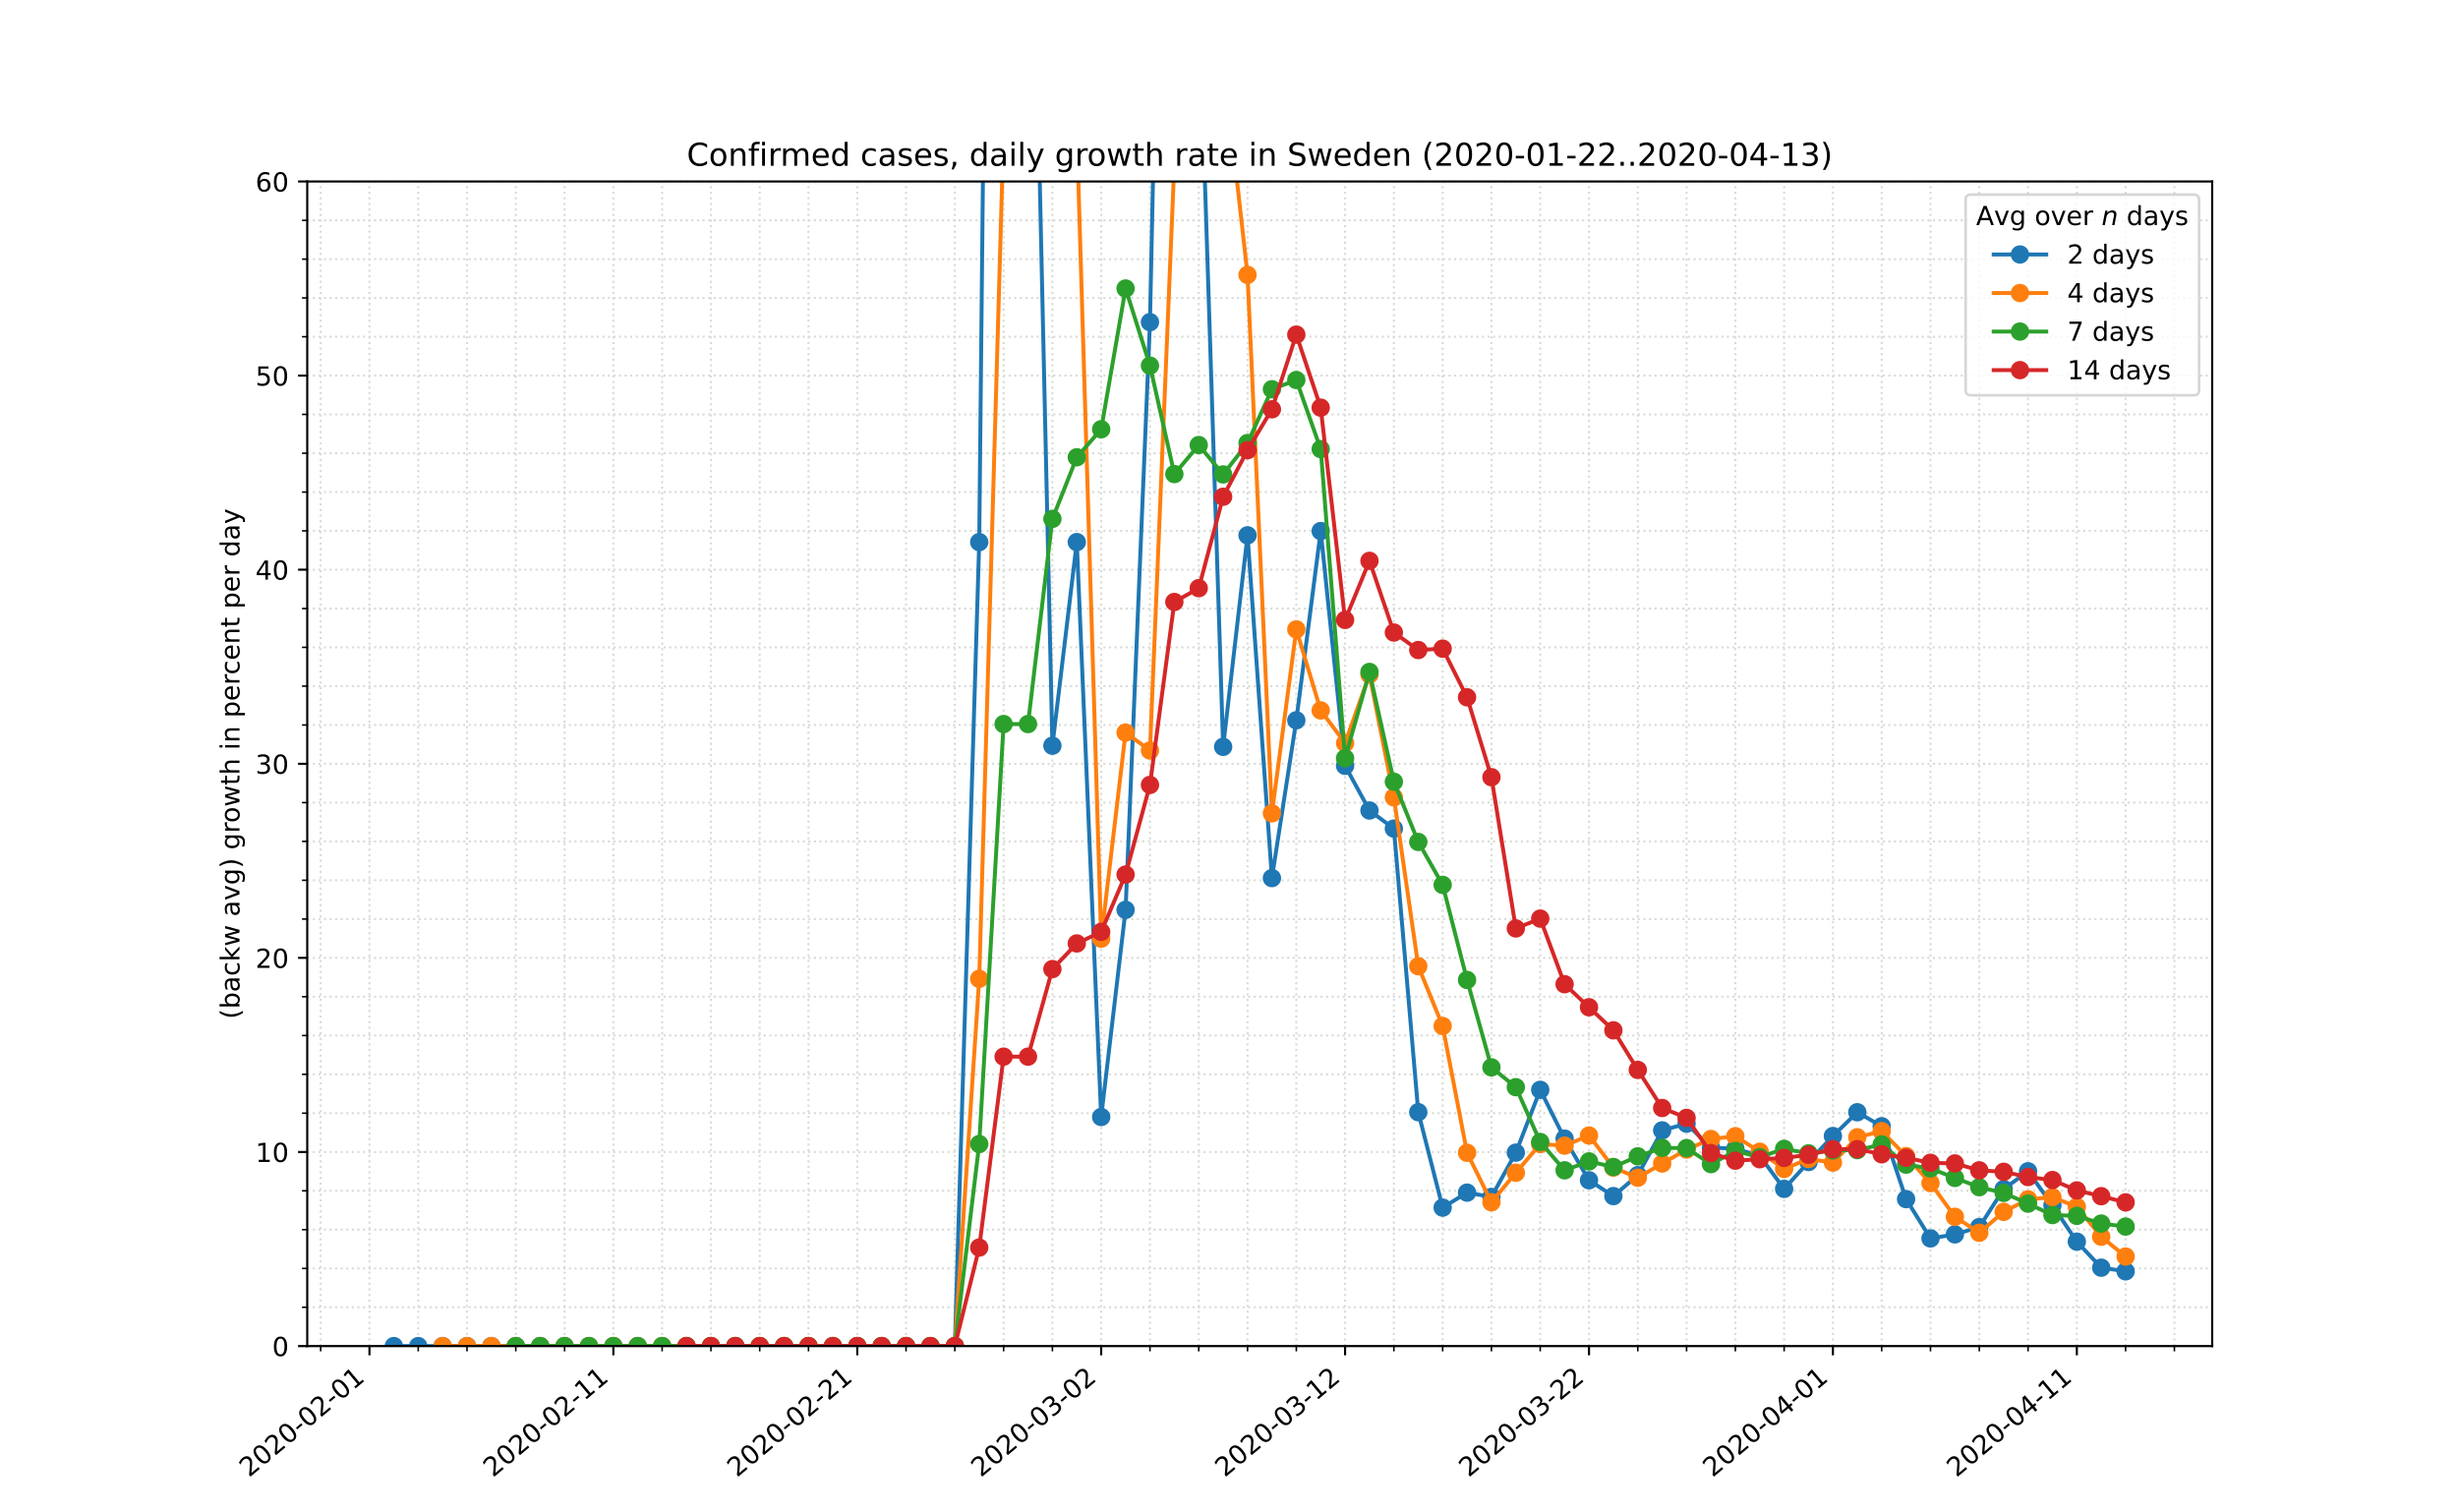 <?xml version="1.0" encoding="utf-8" standalone="no"?>
<!DOCTYPE svg PUBLIC "-//W3C//DTD SVG 1.1//EN"
  "http://www.w3.org/Graphics/SVG/1.1/DTD/svg11.dtd">
<!-- Created with matplotlib (https://matplotlib.org/) -->
<svg height="576pt" version="1.1" viewBox="0 0 936 576" width="936pt" xmlns="http://www.w3.org/2000/svg" xmlns:xlink="http://www.w3.org/1999/xlink">
 <defs>
  <style type="text/css">
*{stroke-linecap:butt;stroke-linejoin:round;}
  </style>
 </defs>
 <g id="figure_1">
  <g id="patch_1">
   <path d="M 0 576 
L 936 576 
L 936 0 
L 0 0 
z
" style="fill:#ffffff;"/>
  </g>
  <g id="axes_1">
   <g id="patch_2">
    <path d="M 117 512.64 
L 842.4 512.64 
L 842.4 69.12 
L 117 69.12 
z
" style="fill:#ffffff;"/>
   </g>
   <g id="matplotlib.axis_1">
    <g id="xtick_1">
     <g id="line2d_1">
      <path clip-path="url(#pae7dcae6f5)" d="M 140.685 512.64 
L 140.685 69.12 
" style="fill:none;stroke:#d8dcd6;stroke-dasharray:0.8,1.32;stroke-dashoffset:0;stroke-width:0.8;"/>
     </g>
     <g id="line2d_2">
      <defs>
       <path d="M 0 0 
L 0 3.5 
" id="m281d12b1b1" style="stroke:#000000;stroke-width:0.8;"/>
      </defs>
      <g>
       <use style="stroke:#000000;stroke-width:0.8;" x="140.685" xlink:href="#m281d12b1b1" y="512.64"/>
      </g>
     </g>
     <g id="text_1">
      <!-- 2020-02-01 -->
      <defs>
       <path d="M 19.188 8.297 
L 53.609 8.297 
L 53.609 0 
L 7.328 0 
L 7.328 8.297 
Q 12.938 14.109 22.625 23.891 
Q 32.328 33.688 34.812 36.531 
Q 39.547 41.844 41.422 45.531 
Q 43.312 49.219 43.312 52.781 
Q 43.312 58.594 39.234 62.25 
Q 35.156 65.922 28.609 65.922 
Q 23.969 65.922 18.812 64.312 
Q 13.672 62.703 7.812 59.422 
L 7.812 69.391 
Q 13.766 71.781 18.938 73 
Q 24.125 74.219 28.422 74.219 
Q 39.75 74.219 46.484 68.547 
Q 53.219 62.891 53.219 53.422 
Q 53.219 48.922 51.531 44.891 
Q 49.859 40.875 45.406 35.406 
Q 44.188 33.984 37.641 27.219 
Q 31.109 20.453 19.188 8.297 
z
" id="DejaVuSans-50"/>
       <path d="M 31.781 66.406 
Q 24.172 66.406 20.328 58.906 
Q 16.5 51.422 16.5 36.375 
Q 16.5 21.391 20.328 13.891 
Q 24.172 6.391 31.781 6.391 
Q 39.453 6.391 43.281 13.891 
Q 47.125 21.391 47.125 36.375 
Q 47.125 51.422 43.281 58.906 
Q 39.453 66.406 31.781 66.406 
z
M 31.781 74.219 
Q 44.047 74.219 50.516 64.516 
Q 56.984 54.828 56.984 36.375 
Q 56.984 17.969 50.516 8.266 
Q 44.047 -1.422 31.781 -1.422 
Q 19.531 -1.422 13.062 8.266 
Q 6.594 17.969 6.594 36.375 
Q 6.594 54.828 13.062 64.516 
Q 19.531 74.219 31.781 74.219 
z
" id="DejaVuSans-48"/>
       <path d="M 4.891 31.391 
L 31.203 31.391 
L 31.203 23.391 
L 4.891 23.391 
z
" id="DejaVuSans-45"/>
       <path d="M 12.406 8.297 
L 28.516 8.297 
L 28.516 63.922 
L 10.984 60.406 
L 10.984 69.391 
L 28.422 72.906 
L 38.281 72.906 
L 38.281 8.297 
L 54.391 8.297 
L 54.391 0 
L 12.406 0 
z
" id="DejaVuSans-49"/>
      </defs>
      <g transform="translate(94.829 562.817)rotate(-40)scale(0.1 -0.1)">
       <use xlink:href="#DejaVuSans-50"/>
       <use x="63.623" xlink:href="#DejaVuSans-48"/>
       <use x="127.246" xlink:href="#DejaVuSans-50"/>
       <use x="190.869" xlink:href="#DejaVuSans-48"/>
       <use x="254.492" xlink:href="#DejaVuSans-45"/>
       <use x="290.576" xlink:href="#DejaVuSans-48"/>
       <use x="354.199" xlink:href="#DejaVuSans-50"/>
       <use x="417.822" xlink:href="#DejaVuSans-45"/>
       <use x="453.906" xlink:href="#DejaVuSans-48"/>
       <use x="517.529" xlink:href="#DejaVuSans-49"/>
      </g>
     </g>
    </g>
    <g id="xtick_2">
     <g id="line2d_3">
      <path clip-path="url(#pae7dcae6f5)" d="M 233.566 512.64 
L 233.566 69.12 
" style="fill:none;stroke:#d8dcd6;stroke-dasharray:0.8,1.32;stroke-dashoffset:0;stroke-width:0.8;"/>
     </g>
     <g id="line2d_4">
      <g>
       <use style="stroke:#000000;stroke-width:0.8;" x="233.566" xlink:href="#m281d12b1b1" y="512.64"/>
      </g>
     </g>
     <g id="text_2">
      <!-- 2020-02-11 -->
      <g transform="translate(187.71 562.817)rotate(-40)scale(0.1 -0.1)">
       <use xlink:href="#DejaVuSans-50"/>
       <use x="63.623" xlink:href="#DejaVuSans-48"/>
       <use x="127.246" xlink:href="#DejaVuSans-50"/>
       <use x="190.869" xlink:href="#DejaVuSans-48"/>
       <use x="254.492" xlink:href="#DejaVuSans-45"/>
       <use x="290.576" xlink:href="#DejaVuSans-48"/>
       <use x="354.199" xlink:href="#DejaVuSans-50"/>
       <use x="417.822" xlink:href="#DejaVuSans-45"/>
       <use x="453.906" xlink:href="#DejaVuSans-49"/>
       <use x="517.529" xlink:href="#DejaVuSans-49"/>
      </g>
     </g>
    </g>
    <g id="xtick_3">
     <g id="line2d_5">
      <path clip-path="url(#pae7dcae6f5)" d="M 326.446 512.64 
L 326.446 69.12 
" style="fill:none;stroke:#d8dcd6;stroke-dasharray:0.8,1.32;stroke-dashoffset:0;stroke-width:0.8;"/>
     </g>
     <g id="line2d_6">
      <g>
       <use style="stroke:#000000;stroke-width:0.8;" x="326.446" xlink:href="#m281d12b1b1" y="512.64"/>
      </g>
     </g>
     <g id="text_3">
      <!-- 2020-02-21 -->
      <g transform="translate(280.591 562.817)rotate(-40)scale(0.1 -0.1)">
       <use xlink:href="#DejaVuSans-50"/>
       <use x="63.623" xlink:href="#DejaVuSans-48"/>
       <use x="127.246" xlink:href="#DejaVuSans-50"/>
       <use x="190.869" xlink:href="#DejaVuSans-48"/>
       <use x="254.492" xlink:href="#DejaVuSans-45"/>
       <use x="290.576" xlink:href="#DejaVuSans-48"/>
       <use x="354.199" xlink:href="#DejaVuSans-50"/>
       <use x="417.822" xlink:href="#DejaVuSans-45"/>
       <use x="453.906" xlink:href="#DejaVuSans-50"/>
       <use x="517.529" xlink:href="#DejaVuSans-49"/>
      </g>
     </g>
    </g>
    <g id="xtick_4">
     <g id="line2d_7">
      <path clip-path="url(#pae7dcae6f5)" d="M 419.327 512.64 
L 419.327 69.12 
" style="fill:none;stroke:#d8dcd6;stroke-dasharray:0.8,1.32;stroke-dashoffset:0;stroke-width:0.8;"/>
     </g>
     <g id="line2d_8">
      <g>
       <use style="stroke:#000000;stroke-width:0.8;" x="419.327" xlink:href="#m281d12b1b1" y="512.64"/>
      </g>
     </g>
     <g id="text_4">
      <!-- 2020-03-02 -->
      <defs>
       <path d="M 40.578 39.312 
Q 47.656 37.797 51.625 33 
Q 55.609 28.219 55.609 21.188 
Q 55.609 10.406 48.188 4.484 
Q 40.766 -1.422 27.094 -1.422 
Q 22.516 -1.422 17.656 -0.516 
Q 12.797 0.391 7.625 2.203 
L 7.625 11.719 
Q 11.719 9.328 16.594 8.109 
Q 21.484 6.891 26.812 6.891 
Q 36.078 6.891 40.938 10.547 
Q 45.797 14.203 45.797 21.188 
Q 45.797 27.641 41.281 31.266 
Q 36.766 34.906 28.719 34.906 
L 20.219 34.906 
L 20.219 43.016 
L 29.109 43.016 
Q 36.375 43.016 40.234 45.922 
Q 44.094 48.828 44.094 54.297 
Q 44.094 59.906 40.109 62.906 
Q 36.141 65.922 28.719 65.922 
Q 24.656 65.922 20.016 65.031 
Q 15.375 64.156 9.812 62.312 
L 9.812 71.094 
Q 15.438 72.656 20.344 73.438 
Q 25.25 74.219 29.594 74.219 
Q 40.828 74.219 47.359 69.109 
Q 53.906 64.016 53.906 55.328 
Q 53.906 49.266 50.438 45.094 
Q 46.969 40.922 40.578 39.312 
z
" id="DejaVuSans-51"/>
      </defs>
      <g transform="translate(373.471 562.817)rotate(-40)scale(0.1 -0.1)">
       <use xlink:href="#DejaVuSans-50"/>
       <use x="63.623" xlink:href="#DejaVuSans-48"/>
       <use x="127.246" xlink:href="#DejaVuSans-50"/>
       <use x="190.869" xlink:href="#DejaVuSans-48"/>
       <use x="254.492" xlink:href="#DejaVuSans-45"/>
       <use x="290.576" xlink:href="#DejaVuSans-48"/>
       <use x="354.199" xlink:href="#DejaVuSans-51"/>
       <use x="417.822" xlink:href="#DejaVuSans-45"/>
       <use x="453.906" xlink:href="#DejaVuSans-48"/>
       <use x="517.529" xlink:href="#DejaVuSans-50"/>
      </g>
     </g>
    </g>
    <g id="xtick_5">
     <g id="line2d_9">
      <path clip-path="url(#pae7dcae6f5)" d="M 512.208 512.64 
L 512.208 69.12 
" style="fill:none;stroke:#d8dcd6;stroke-dasharray:0.8,1.32;stroke-dashoffset:0;stroke-width:0.8;"/>
     </g>
     <g id="line2d_10">
      <g>
       <use style="stroke:#000000;stroke-width:0.8;" x="512.208" xlink:href="#m281d12b1b1" y="512.64"/>
      </g>
     </g>
     <g id="text_5">
      <!-- 2020-03-12 -->
      <g transform="translate(466.352 562.817)rotate(-40)scale(0.1 -0.1)">
       <use xlink:href="#DejaVuSans-50"/>
       <use x="63.623" xlink:href="#DejaVuSans-48"/>
       <use x="127.246" xlink:href="#DejaVuSans-50"/>
       <use x="190.869" xlink:href="#DejaVuSans-48"/>
       <use x="254.492" xlink:href="#DejaVuSans-45"/>
       <use x="290.576" xlink:href="#DejaVuSans-48"/>
       <use x="354.199" xlink:href="#DejaVuSans-51"/>
       <use x="417.822" xlink:href="#DejaVuSans-45"/>
       <use x="453.906" xlink:href="#DejaVuSans-49"/>
       <use x="517.529" xlink:href="#DejaVuSans-50"/>
      </g>
     </g>
    </g>
    <g id="xtick_6">
     <g id="line2d_11">
      <path clip-path="url(#pae7dcae6f5)" d="M 605.089 512.64 
L 605.089 69.12 
" style="fill:none;stroke:#d8dcd6;stroke-dasharray:0.8,1.32;stroke-dashoffset:0;stroke-width:0.8;"/>
     </g>
     <g id="line2d_12">
      <g>
       <use style="stroke:#000000;stroke-width:0.8;" x="605.089" xlink:href="#m281d12b1b1" y="512.64"/>
      </g>
     </g>
     <g id="text_6">
      <!-- 2020-03-22 -->
      <g transform="translate(559.233 562.817)rotate(-40)scale(0.1 -0.1)">
       <use xlink:href="#DejaVuSans-50"/>
       <use x="63.623" xlink:href="#DejaVuSans-48"/>
       <use x="127.246" xlink:href="#DejaVuSans-50"/>
       <use x="190.869" xlink:href="#DejaVuSans-48"/>
       <use x="254.492" xlink:href="#DejaVuSans-45"/>
       <use x="290.576" xlink:href="#DejaVuSans-48"/>
       <use x="354.199" xlink:href="#DejaVuSans-51"/>
       <use x="417.822" xlink:href="#DejaVuSans-45"/>
       <use x="453.906" xlink:href="#DejaVuSans-50"/>
       <use x="517.529" xlink:href="#DejaVuSans-50"/>
      </g>
     </g>
    </g>
    <g id="xtick_7">
     <g id="line2d_13">
      <path clip-path="url(#pae7dcae6f5)" d="M 697.97 512.64 
L 697.97 69.12 
" style="fill:none;stroke:#d8dcd6;stroke-dasharray:0.8,1.32;stroke-dashoffset:0;stroke-width:0.8;"/>
     </g>
     <g id="line2d_14">
      <g>
       <use style="stroke:#000000;stroke-width:0.8;" x="697.97" xlink:href="#m281d12b1b1" y="512.64"/>
      </g>
     </g>
     <g id="text_7">
      <!-- 2020-04-01 -->
      <defs>
       <path d="M 37.797 64.312 
L 12.891 25.391 
L 37.797 25.391 
z
M 35.203 72.906 
L 47.609 72.906 
L 47.609 25.391 
L 58.016 25.391 
L 58.016 17.188 
L 47.609 17.188 
L 47.609 0 
L 37.797 0 
L 37.797 17.188 
L 4.891 17.188 
L 4.891 26.703 
z
" id="DejaVuSans-52"/>
      </defs>
      <g transform="translate(652.114 562.817)rotate(-40)scale(0.1 -0.1)">
       <use xlink:href="#DejaVuSans-50"/>
       <use x="63.623" xlink:href="#DejaVuSans-48"/>
       <use x="127.246" xlink:href="#DejaVuSans-50"/>
       <use x="190.869" xlink:href="#DejaVuSans-48"/>
       <use x="254.492" xlink:href="#DejaVuSans-45"/>
       <use x="290.576" xlink:href="#DejaVuSans-48"/>
       <use x="354.199" xlink:href="#DejaVuSans-52"/>
       <use x="417.822" xlink:href="#DejaVuSans-45"/>
       <use x="453.906" xlink:href="#DejaVuSans-48"/>
       <use x="517.529" xlink:href="#DejaVuSans-49"/>
      </g>
     </g>
    </g>
    <g id="xtick_8">
     <g id="line2d_15">
      <path clip-path="url(#pae7dcae6f5)" d="M 790.851 512.64 
L 790.851 69.12 
" style="fill:none;stroke:#d8dcd6;stroke-dasharray:0.8,1.32;stroke-dashoffset:0;stroke-width:0.8;"/>
     </g>
     <g id="line2d_16">
      <g>
       <use style="stroke:#000000;stroke-width:0.8;" x="790.851" xlink:href="#m281d12b1b1" y="512.64"/>
      </g>
     </g>
     <g id="text_8">
      <!-- 2020-04-11 -->
      <g transform="translate(744.995 562.817)rotate(-40)scale(0.1 -0.1)">
       <use xlink:href="#DejaVuSans-50"/>
       <use x="63.623" xlink:href="#DejaVuSans-48"/>
       <use x="127.246" xlink:href="#DejaVuSans-50"/>
       <use x="190.869" xlink:href="#DejaVuSans-48"/>
       <use x="254.492" xlink:href="#DejaVuSans-45"/>
       <use x="290.576" xlink:href="#DejaVuSans-48"/>
       <use x="354.199" xlink:href="#DejaVuSans-52"/>
       <use x="417.822" xlink:href="#DejaVuSans-45"/>
       <use x="453.906" xlink:href="#DejaVuSans-49"/>
       <use x="517.529" xlink:href="#DejaVuSans-49"/>
      </g>
     </g>
    </g>
    <g id="xtick_9">
     <g id="line2d_17">
      <path clip-path="url(#pae7dcae6f5)" d="M 122.108 512.64 
L 122.108 69.12 
" style="fill:none;stroke:#d8dcd6;stroke-dasharray:0.8,1.32;stroke-dashoffset:0;stroke-width:0.8;"/>
     </g>
     <g id="line2d_18">
      <defs>
       <path d="M 0 0 
L 0 2 
" id="m163a810651" style="stroke:#000000;stroke-width:0.6;"/>
      </defs>
      <g>
       <use style="stroke:#000000;stroke-width:0.6;" x="122.108" xlink:href="#m163a810651" y="512.64"/>
      </g>
     </g>
    </g>
    <g id="xtick_10">
     <g id="line2d_19">
      <path clip-path="url(#pae7dcae6f5)" d="M 159.261 512.64 
L 159.261 69.12 
" style="fill:none;stroke:#d8dcd6;stroke-dasharray:0.8,1.32;stroke-dashoffset:0;stroke-width:0.8;"/>
     </g>
     <g id="line2d_20">
      <g>
       <use style="stroke:#000000;stroke-width:0.6;" x="159.261" xlink:href="#m163a810651" y="512.64"/>
      </g>
     </g>
    </g>
    <g id="xtick_11">
     <g id="line2d_21">
      <path clip-path="url(#pae7dcae6f5)" d="M 177.837 512.64 
L 177.837 69.12 
" style="fill:none;stroke:#d8dcd6;stroke-dasharray:0.8,1.32;stroke-dashoffset:0;stroke-width:0.8;"/>
     </g>
     <g id="line2d_22">
      <g>
       <use style="stroke:#000000;stroke-width:0.6;" x="177.837" xlink:href="#m163a810651" y="512.64"/>
      </g>
     </g>
    </g>
    <g id="xtick_12">
     <g id="line2d_23">
      <path clip-path="url(#pae7dcae6f5)" d="M 196.413 512.64 
L 196.413 69.12 
" style="fill:none;stroke:#d8dcd6;stroke-dasharray:0.8,1.32;stroke-dashoffset:0;stroke-width:0.8;"/>
     </g>
     <g id="line2d_24">
      <g>
       <use style="stroke:#000000;stroke-width:0.6;" x="196.413" xlink:href="#m163a810651" y="512.64"/>
      </g>
     </g>
    </g>
    <g id="xtick_13">
     <g id="line2d_25">
      <path clip-path="url(#pae7dcae6f5)" d="M 214.989 512.64 
L 214.989 69.12 
" style="fill:none;stroke:#d8dcd6;stroke-dasharray:0.8,1.32;stroke-dashoffset:0;stroke-width:0.8;"/>
     </g>
     <g id="line2d_26">
      <g>
       <use style="stroke:#000000;stroke-width:0.6;" x="214.989" xlink:href="#m163a810651" y="512.64"/>
      </g>
     </g>
    </g>
    <g id="xtick_14">
     <g id="line2d_27">
      <path clip-path="url(#pae7dcae6f5)" d="M 252.142 512.64 
L 252.142 69.12 
" style="fill:none;stroke:#d8dcd6;stroke-dasharray:0.8,1.32;stroke-dashoffset:0;stroke-width:0.8;"/>
     </g>
     <g id="line2d_28">
      <g>
       <use style="stroke:#000000;stroke-width:0.6;" x="252.142" xlink:href="#m163a810651" y="512.64"/>
      </g>
     </g>
    </g>
    <g id="xtick_15">
     <g id="line2d_29">
      <path clip-path="url(#pae7dcae6f5)" d="M 270.718 512.64 
L 270.718 69.12 
" style="fill:none;stroke:#d8dcd6;stroke-dasharray:0.8,1.32;stroke-dashoffset:0;stroke-width:0.8;"/>
     </g>
     <g id="line2d_30">
      <g>
       <use style="stroke:#000000;stroke-width:0.6;" x="270.718" xlink:href="#m163a810651" y="512.64"/>
      </g>
     </g>
    </g>
    <g id="xtick_16">
     <g id="line2d_31">
      <path clip-path="url(#pae7dcae6f5)" d="M 289.294 512.64 
L 289.294 69.12 
" style="fill:none;stroke:#d8dcd6;stroke-dasharray:0.8,1.32;stroke-dashoffset:0;stroke-width:0.8;"/>
     </g>
     <g id="line2d_32">
      <g>
       <use style="stroke:#000000;stroke-width:0.6;" x="289.294" xlink:href="#m163a810651" y="512.64"/>
      </g>
     </g>
    </g>
    <g id="xtick_17">
     <g id="line2d_33">
      <path clip-path="url(#pae7dcae6f5)" d="M 307.87 512.64 
L 307.87 69.12 
" style="fill:none;stroke:#d8dcd6;stroke-dasharray:0.8,1.32;stroke-dashoffset:0;stroke-width:0.8;"/>
     </g>
     <g id="line2d_34">
      <g>
       <use style="stroke:#000000;stroke-width:0.6;" x="307.87" xlink:href="#m163a810651" y="512.64"/>
      </g>
     </g>
    </g>
    <g id="xtick_18">
     <g id="line2d_35">
      <path clip-path="url(#pae7dcae6f5)" d="M 345.023 512.64 
L 345.023 69.12 
" style="fill:none;stroke:#d8dcd6;stroke-dasharray:0.8,1.32;stroke-dashoffset:0;stroke-width:0.8;"/>
     </g>
     <g id="line2d_36">
      <g>
       <use style="stroke:#000000;stroke-width:0.6;" x="345.023" xlink:href="#m163a810651" y="512.64"/>
      </g>
     </g>
    </g>
    <g id="xtick_19">
     <g id="line2d_37">
      <path clip-path="url(#pae7dcae6f5)" d="M 363.599 512.64 
L 363.599 69.12 
" style="fill:none;stroke:#d8dcd6;stroke-dasharray:0.8,1.32;stroke-dashoffset:0;stroke-width:0.8;"/>
     </g>
     <g id="line2d_38">
      <g>
       <use style="stroke:#000000;stroke-width:0.6;" x="363.599" xlink:href="#m163a810651" y="512.64"/>
      </g>
     </g>
    </g>
    <g id="xtick_20">
     <g id="line2d_39">
      <path clip-path="url(#pae7dcae6f5)" d="M 382.175 512.64 
L 382.175 69.12 
" style="fill:none;stroke:#d8dcd6;stroke-dasharray:0.8,1.32;stroke-dashoffset:0;stroke-width:0.8;"/>
     </g>
     <g id="line2d_40">
      <g>
       <use style="stroke:#000000;stroke-width:0.6;" x="382.175" xlink:href="#m163a810651" y="512.64"/>
      </g>
     </g>
    </g>
    <g id="xtick_21">
     <g id="line2d_41">
      <path clip-path="url(#pae7dcae6f5)" d="M 400.751 512.64 
L 400.751 69.12 
" style="fill:none;stroke:#d8dcd6;stroke-dasharray:0.8,1.32;stroke-dashoffset:0;stroke-width:0.8;"/>
     </g>
     <g id="line2d_42">
      <g>
       <use style="stroke:#000000;stroke-width:0.6;" x="400.751" xlink:href="#m163a810651" y="512.64"/>
      </g>
     </g>
    </g>
    <g id="xtick_22">
     <g id="line2d_43">
      <path clip-path="url(#pae7dcae6f5)" d="M 437.904 512.64 
L 437.904 69.12 
" style="fill:none;stroke:#d8dcd6;stroke-dasharray:0.8,1.32;stroke-dashoffset:0;stroke-width:0.8;"/>
     </g>
     <g id="line2d_44">
      <g>
       <use style="stroke:#000000;stroke-width:0.6;" x="437.904" xlink:href="#m163a810651" y="512.64"/>
      </g>
     </g>
    </g>
    <g id="xtick_23">
     <g id="line2d_45">
      <path clip-path="url(#pae7dcae6f5)" d="M 456.48 512.64 
L 456.48 69.12 
" style="fill:none;stroke:#d8dcd6;stroke-dasharray:0.8,1.32;stroke-dashoffset:0;stroke-width:0.8;"/>
     </g>
     <g id="line2d_46">
      <g>
       <use style="stroke:#000000;stroke-width:0.6;" x="456.48" xlink:href="#m163a810651" y="512.64"/>
      </g>
     </g>
    </g>
    <g id="xtick_24">
     <g id="line2d_47">
      <path clip-path="url(#pae7dcae6f5)" d="M 475.056 512.64 
L 475.056 69.12 
" style="fill:none;stroke:#d8dcd6;stroke-dasharray:0.8,1.32;stroke-dashoffset:0;stroke-width:0.8;"/>
     </g>
     <g id="line2d_48">
      <g>
       <use style="stroke:#000000;stroke-width:0.6;" x="475.056" xlink:href="#m163a810651" y="512.64"/>
      </g>
     </g>
    </g>
    <g id="xtick_25">
     <g id="line2d_49">
      <path clip-path="url(#pae7dcae6f5)" d="M 493.632 512.64 
L 493.632 69.12 
" style="fill:none;stroke:#d8dcd6;stroke-dasharray:0.8,1.32;stroke-dashoffset:0;stroke-width:0.8;"/>
     </g>
     <g id="line2d_50">
      <g>
       <use style="stroke:#000000;stroke-width:0.6;" x="493.632" xlink:href="#m163a810651" y="512.64"/>
      </g>
     </g>
    </g>
    <g id="xtick_26">
     <g id="line2d_51">
      <path clip-path="url(#pae7dcae6f5)" d="M 530.785 512.64 
L 530.785 69.12 
" style="fill:none;stroke:#d8dcd6;stroke-dasharray:0.8,1.32;stroke-dashoffset:0;stroke-width:0.8;"/>
     </g>
     <g id="line2d_52">
      <g>
       <use style="stroke:#000000;stroke-width:0.6;" x="530.785" xlink:href="#m163a810651" y="512.64"/>
      </g>
     </g>
    </g>
    <g id="xtick_27">
     <g id="line2d_53">
      <path clip-path="url(#pae7dcae6f5)" d="M 549.361 512.64 
L 549.361 69.12 
" style="fill:none;stroke:#d8dcd6;stroke-dasharray:0.8,1.32;stroke-dashoffset:0;stroke-width:0.8;"/>
     </g>
     <g id="line2d_54">
      <g>
       <use style="stroke:#000000;stroke-width:0.6;" x="549.361" xlink:href="#m163a810651" y="512.64"/>
      </g>
     </g>
    </g>
    <g id="xtick_28">
     <g id="line2d_55">
      <path clip-path="url(#pae7dcae6f5)" d="M 567.937 512.64 
L 567.937 69.12 
" style="fill:none;stroke:#d8dcd6;stroke-dasharray:0.8,1.32;stroke-dashoffset:0;stroke-width:0.8;"/>
     </g>
     <g id="line2d_56">
      <g>
       <use style="stroke:#000000;stroke-width:0.6;" x="567.937" xlink:href="#m163a810651" y="512.64"/>
      </g>
     </g>
    </g>
    <g id="xtick_29">
     <g id="line2d_57">
      <path clip-path="url(#pae7dcae6f5)" d="M 586.513 512.64 
L 586.513 69.12 
" style="fill:none;stroke:#d8dcd6;stroke-dasharray:0.8,1.32;stroke-dashoffset:0;stroke-width:0.8;"/>
     </g>
     <g id="line2d_58">
      <g>
       <use style="stroke:#000000;stroke-width:0.6;" x="586.513" xlink:href="#m163a810651" y="512.64"/>
      </g>
     </g>
    </g>
    <g id="xtick_30">
     <g id="line2d_59">
      <path clip-path="url(#pae7dcae6f5)" d="M 623.665 512.64 
L 623.665 69.12 
" style="fill:none;stroke:#d8dcd6;stroke-dasharray:0.8,1.32;stroke-dashoffset:0;stroke-width:0.8;"/>
     </g>
     <g id="line2d_60">
      <g>
       <use style="stroke:#000000;stroke-width:0.6;" x="623.665" xlink:href="#m163a810651" y="512.64"/>
      </g>
     </g>
    </g>
    <g id="xtick_31">
     <g id="line2d_61">
      <path clip-path="url(#pae7dcae6f5)" d="M 642.242 512.64 
L 642.242 69.12 
" style="fill:none;stroke:#d8dcd6;stroke-dasharray:0.8,1.32;stroke-dashoffset:0;stroke-width:0.8;"/>
     </g>
     <g id="line2d_62">
      <g>
       <use style="stroke:#000000;stroke-width:0.6;" x="642.242" xlink:href="#m163a810651" y="512.64"/>
      </g>
     </g>
    </g>
    <g id="xtick_32">
     <g id="line2d_63">
      <path clip-path="url(#pae7dcae6f5)" d="M 660.818 512.64 
L 660.818 69.12 
" style="fill:none;stroke:#d8dcd6;stroke-dasharray:0.8,1.32;stroke-dashoffset:0;stroke-width:0.8;"/>
     </g>
     <g id="line2d_64">
      <g>
       <use style="stroke:#000000;stroke-width:0.6;" x="660.818" xlink:href="#m163a810651" y="512.64"/>
      </g>
     </g>
    </g>
    <g id="xtick_33">
     <g id="line2d_65">
      <path clip-path="url(#pae7dcae6f5)" d="M 679.394 512.64 
L 679.394 69.12 
" style="fill:none;stroke:#d8dcd6;stroke-dasharray:0.8,1.32;stroke-dashoffset:0;stroke-width:0.8;"/>
     </g>
     <g id="line2d_66">
      <g>
       <use style="stroke:#000000;stroke-width:0.6;" x="679.394" xlink:href="#m163a810651" y="512.64"/>
      </g>
     </g>
    </g>
    <g id="xtick_34">
     <g id="line2d_67">
      <path clip-path="url(#pae7dcae6f5)" d="M 716.546 512.64 
L 716.546 69.12 
" style="fill:none;stroke:#d8dcd6;stroke-dasharray:0.8,1.32;stroke-dashoffset:0;stroke-width:0.8;"/>
     </g>
     <g id="line2d_68">
      <g>
       <use style="stroke:#000000;stroke-width:0.6;" x="716.546" xlink:href="#m163a810651" y="512.64"/>
      </g>
     </g>
    </g>
    <g id="xtick_35">
     <g id="line2d_69">
      <path clip-path="url(#pae7dcae6f5)" d="M 735.123 512.64 
L 735.123 69.12 
" style="fill:none;stroke:#d8dcd6;stroke-dasharray:0.8,1.32;stroke-dashoffset:0;stroke-width:0.8;"/>
     </g>
     <g id="line2d_70">
      <g>
       <use style="stroke:#000000;stroke-width:0.6;" x="735.123" xlink:href="#m163a810651" y="512.64"/>
      </g>
     </g>
    </g>
    <g id="xtick_36">
     <g id="line2d_71">
      <path clip-path="url(#pae7dcae6f5)" d="M 753.699 512.64 
L 753.699 69.12 
" style="fill:none;stroke:#d8dcd6;stroke-dasharray:0.8,1.32;stroke-dashoffset:0;stroke-width:0.8;"/>
     </g>
     <g id="line2d_72">
      <g>
       <use style="stroke:#000000;stroke-width:0.6;" x="753.699" xlink:href="#m163a810651" y="512.64"/>
      </g>
     </g>
    </g>
    <g id="xtick_37">
     <g id="line2d_73">
      <path clip-path="url(#pae7dcae6f5)" d="M 772.275 512.64 
L 772.275 69.12 
" style="fill:none;stroke:#d8dcd6;stroke-dasharray:0.8,1.32;stroke-dashoffset:0;stroke-width:0.8;"/>
     </g>
     <g id="line2d_74">
      <g>
       <use style="stroke:#000000;stroke-width:0.6;" x="772.275" xlink:href="#m163a810651" y="512.64"/>
      </g>
     </g>
    </g>
    <g id="xtick_38">
     <g id="line2d_75">
      <path clip-path="url(#pae7dcae6f5)" d="M 809.427 512.64 
L 809.427 69.12 
" style="fill:none;stroke:#d8dcd6;stroke-dasharray:0.8,1.32;stroke-dashoffset:0;stroke-width:0.8;"/>
     </g>
     <g id="line2d_76">
      <g>
       <use style="stroke:#000000;stroke-width:0.6;" x="809.427" xlink:href="#m163a810651" y="512.64"/>
      </g>
     </g>
    </g>
    <g id="xtick_39">
     <g id="line2d_77">
      <path clip-path="url(#pae7dcae6f5)" d="M 828.003 512.64 
L 828.003 69.12 
" style="fill:none;stroke:#d8dcd6;stroke-dasharray:0.8,1.32;stroke-dashoffset:0;stroke-width:0.8;"/>
     </g>
     <g id="line2d_78">
      <g>
       <use style="stroke:#000000;stroke-width:0.6;" x="828.003" xlink:href="#m163a810651" y="512.64"/>
      </g>
     </g>
    </g>
   </g>
   <g id="matplotlib.axis_2">
    <g id="ytick_1">
     <g id="line2d_79">
      <path clip-path="url(#pae7dcae6f5)" d="M 117 512.64 
L 842.4 512.64 
" style="fill:none;stroke:#d8dcd6;stroke-dasharray:0.8,1.32;stroke-dashoffset:0;stroke-width:0.8;"/>
     </g>
     <g id="line2d_80">
      <defs>
       <path d="M 0 0 
L -3.5 0 
" id="m32eae016cc" style="stroke:#000000;stroke-width:0.8;"/>
      </defs>
      <g>
       <use style="stroke:#000000;stroke-width:0.8;" x="117" xlink:href="#m32eae016cc" y="512.64"/>
      </g>
     </g>
     <g id="text_9">
      <!-- 0 -->
      <g transform="translate(103.638 516.439)scale(0.1 -0.1)">
       <use xlink:href="#DejaVuSans-48"/>
      </g>
     </g>
    </g>
    <g id="ytick_2">
     <g id="line2d_81">
      <path clip-path="url(#pae7dcae6f5)" d="M 117 438.72 
L 842.4 438.72 
" style="fill:none;stroke:#d8dcd6;stroke-dasharray:0.8,1.32;stroke-dashoffset:0;stroke-width:0.8;"/>
     </g>
     <g id="line2d_82">
      <g>
       <use style="stroke:#000000;stroke-width:0.8;" x="117" xlink:href="#m32eae016cc" y="438.72"/>
      </g>
     </g>
     <g id="text_10">
      <!-- 10 -->
      <g transform="translate(97.275 442.519)scale(0.1 -0.1)">
       <use xlink:href="#DejaVuSans-49"/>
       <use x="63.623" xlink:href="#DejaVuSans-48"/>
      </g>
     </g>
    </g>
    <g id="ytick_3">
     <g id="line2d_83">
      <path clip-path="url(#pae7dcae6f5)" d="M 117 364.8 
L 842.4 364.8 
" style="fill:none;stroke:#d8dcd6;stroke-dasharray:0.8,1.32;stroke-dashoffset:0;stroke-width:0.8;"/>
     </g>
     <g id="line2d_84">
      <g>
       <use style="stroke:#000000;stroke-width:0.8;" x="117" xlink:href="#m32eae016cc" y="364.8"/>
      </g>
     </g>
     <g id="text_11">
      <!-- 20 -->
      <g transform="translate(97.275 368.599)scale(0.1 -0.1)">
       <use xlink:href="#DejaVuSans-50"/>
       <use x="63.623" xlink:href="#DejaVuSans-48"/>
      </g>
     </g>
    </g>
    <g id="ytick_4">
     <g id="line2d_85">
      <path clip-path="url(#pae7dcae6f5)" d="M 117 290.88 
L 842.4 290.88 
" style="fill:none;stroke:#d8dcd6;stroke-dasharray:0.8,1.32;stroke-dashoffset:0;stroke-width:0.8;"/>
     </g>
     <g id="line2d_86">
      <g>
       <use style="stroke:#000000;stroke-width:0.8;" x="117" xlink:href="#m32eae016cc" y="290.88"/>
      </g>
     </g>
     <g id="text_12">
      <!-- 30 -->
      <g transform="translate(97.275 294.679)scale(0.1 -0.1)">
       <use xlink:href="#DejaVuSans-51"/>
       <use x="63.623" xlink:href="#DejaVuSans-48"/>
      </g>
     </g>
    </g>
    <g id="ytick_5">
     <g id="line2d_87">
      <path clip-path="url(#pae7dcae6f5)" d="M 117 216.96 
L 842.4 216.96 
" style="fill:none;stroke:#d8dcd6;stroke-dasharray:0.8,1.32;stroke-dashoffset:0;stroke-width:0.8;"/>
     </g>
     <g id="line2d_88">
      <g>
       <use style="stroke:#000000;stroke-width:0.8;" x="117" xlink:href="#m32eae016cc" y="216.96"/>
      </g>
     </g>
     <g id="text_13">
      <!-- 40 -->
      <g transform="translate(97.275 220.759)scale(0.1 -0.1)">
       <use xlink:href="#DejaVuSans-52"/>
       <use x="63.623" xlink:href="#DejaVuSans-48"/>
      </g>
     </g>
    </g>
    <g id="ytick_6">
     <g id="line2d_89">
      <path clip-path="url(#pae7dcae6f5)" d="M 117 143.04 
L 842.4 143.04 
" style="fill:none;stroke:#d8dcd6;stroke-dasharray:0.8,1.32;stroke-dashoffset:0;stroke-width:0.8;"/>
     </g>
     <g id="line2d_90">
      <g>
       <use style="stroke:#000000;stroke-width:0.8;" x="117" xlink:href="#m32eae016cc" y="143.04"/>
      </g>
     </g>
     <g id="text_14">
      <!-- 50 -->
      <defs>
       <path d="M 10.797 72.906 
L 49.516 72.906 
L 49.516 64.594 
L 19.828 64.594 
L 19.828 46.734 
Q 21.969 47.469 24.109 47.828 
Q 26.266 48.188 28.422 48.188 
Q 40.625 48.188 47.75 41.5 
Q 54.891 34.812 54.891 23.391 
Q 54.891 11.625 47.562 5.094 
Q 40.234 -1.422 26.906 -1.422 
Q 22.312 -1.422 17.547 -0.641 
Q 12.797 0.141 7.719 1.703 
L 7.719 11.625 
Q 12.109 9.234 16.797 8.062 
Q 21.484 6.891 26.703 6.891 
Q 35.156 6.891 40.078 11.328 
Q 45.016 15.766 45.016 23.391 
Q 45.016 31 40.078 35.438 
Q 35.156 39.891 26.703 39.891 
Q 22.75 39.891 18.812 39.016 
Q 14.891 38.141 10.797 36.281 
z
" id="DejaVuSans-53"/>
      </defs>
      <g transform="translate(97.275 146.839)scale(0.1 -0.1)">
       <use xlink:href="#DejaVuSans-53"/>
       <use x="63.623" xlink:href="#DejaVuSans-48"/>
      </g>
     </g>
    </g>
    <g id="ytick_7">
     <g id="line2d_91">
      <path clip-path="url(#pae7dcae6f5)" d="M 117 69.12 
L 842.4 69.12 
" style="fill:none;stroke:#d8dcd6;stroke-dasharray:0.8,1.32;stroke-dashoffset:0;stroke-width:0.8;"/>
     </g>
     <g id="line2d_92">
      <g>
       <use style="stroke:#000000;stroke-width:0.8;" x="117" xlink:href="#m32eae016cc" y="69.12"/>
      </g>
     </g>
     <g id="text_15">
      <!-- 60 -->
      <defs>
       <path d="M 33.016 40.375 
Q 26.375 40.375 22.484 35.828 
Q 18.609 31.297 18.609 23.391 
Q 18.609 15.531 22.484 10.953 
Q 26.375 6.391 33.016 6.391 
Q 39.656 6.391 43.531 10.953 
Q 47.406 15.531 47.406 23.391 
Q 47.406 31.297 43.531 35.828 
Q 39.656 40.375 33.016 40.375 
z
M 52.594 71.297 
L 52.594 62.312 
Q 48.875 64.062 45.094 64.984 
Q 41.312 65.922 37.594 65.922 
Q 27.828 65.922 22.672 59.328 
Q 17.531 52.734 16.797 39.406 
Q 19.672 43.656 24.016 45.922 
Q 28.375 48.188 33.594 48.188 
Q 44.578 48.188 50.953 41.516 
Q 57.328 34.859 57.328 23.391 
Q 57.328 12.156 50.688 5.359 
Q 44.047 -1.422 33.016 -1.422 
Q 20.359 -1.422 13.672 8.266 
Q 6.984 17.969 6.984 36.375 
Q 6.984 53.656 15.188 63.938 
Q 23.391 74.219 37.203 74.219 
Q 40.922 74.219 44.703 73.484 
Q 48.484 72.75 52.594 71.297 
z
" id="DejaVuSans-54"/>
      </defs>
      <g transform="translate(97.275 72.919)scale(0.1 -0.1)">
       <use xlink:href="#DejaVuSans-54"/>
       <use x="63.623" xlink:href="#DejaVuSans-48"/>
      </g>
     </g>
    </g>
    <g id="ytick_8">
     <g id="line2d_93">
      <path clip-path="url(#pae7dcae6f5)" d="M 117 497.856 
L 842.4 497.856 
" style="fill:none;stroke:#d8dcd6;stroke-dasharray:0.8,1.32;stroke-dashoffset:0;stroke-width:0.8;"/>
     </g>
     <g id="line2d_94">
      <defs>
       <path d="M 0 0 
L -2 0 
" id="mafdb400312" style="stroke:#000000;stroke-width:0.6;"/>
      </defs>
      <g>
       <use style="stroke:#000000;stroke-width:0.6;" x="117" xlink:href="#mafdb400312" y="497.856"/>
      </g>
     </g>
    </g>
    <g id="ytick_9">
     <g id="line2d_95">
      <path clip-path="url(#pae7dcae6f5)" d="M 117 483.072 
L 842.4 483.072 
" style="fill:none;stroke:#d8dcd6;stroke-dasharray:0.8,1.32;stroke-dashoffset:0;stroke-width:0.8;"/>
     </g>
     <g id="line2d_96">
      <g>
       <use style="stroke:#000000;stroke-width:0.6;" x="117" xlink:href="#mafdb400312" y="483.072"/>
      </g>
     </g>
    </g>
    <g id="ytick_10">
     <g id="line2d_97">
      <path clip-path="url(#pae7dcae6f5)" d="M 117 468.288 
L 842.4 468.288 
" style="fill:none;stroke:#d8dcd6;stroke-dasharray:0.8,1.32;stroke-dashoffset:0;stroke-width:0.8;"/>
     </g>
     <g id="line2d_98">
      <g>
       <use style="stroke:#000000;stroke-width:0.6;" x="117" xlink:href="#mafdb400312" y="468.288"/>
      </g>
     </g>
    </g>
    <g id="ytick_11">
     <g id="line2d_99">
      <path clip-path="url(#pae7dcae6f5)" d="M 117 453.504 
L 842.4 453.504 
" style="fill:none;stroke:#d8dcd6;stroke-dasharray:0.8,1.32;stroke-dashoffset:0;stroke-width:0.8;"/>
     </g>
     <g id="line2d_100">
      <g>
       <use style="stroke:#000000;stroke-width:0.6;" x="117" xlink:href="#mafdb400312" y="453.504"/>
      </g>
     </g>
    </g>
    <g id="ytick_12">
     <g id="line2d_101">
      <path clip-path="url(#pae7dcae6f5)" d="M 117 423.936 
L 842.4 423.936 
" style="fill:none;stroke:#d8dcd6;stroke-dasharray:0.8,1.32;stroke-dashoffset:0;stroke-width:0.8;"/>
     </g>
     <g id="line2d_102">
      <g>
       <use style="stroke:#000000;stroke-width:0.6;" x="117" xlink:href="#mafdb400312" y="423.936"/>
      </g>
     </g>
    </g>
    <g id="ytick_13">
     <g id="line2d_103">
      <path clip-path="url(#pae7dcae6f5)" d="M 117 409.152 
L 842.4 409.152 
" style="fill:none;stroke:#d8dcd6;stroke-dasharray:0.8,1.32;stroke-dashoffset:0;stroke-width:0.8;"/>
     </g>
     <g id="line2d_104">
      <g>
       <use style="stroke:#000000;stroke-width:0.6;" x="117" xlink:href="#mafdb400312" y="409.152"/>
      </g>
     </g>
    </g>
    <g id="ytick_14">
     <g id="line2d_105">
      <path clip-path="url(#pae7dcae6f5)" d="M 117 394.368 
L 842.4 394.368 
" style="fill:none;stroke:#d8dcd6;stroke-dasharray:0.8,1.32;stroke-dashoffset:0;stroke-width:0.8;"/>
     </g>
     <g id="line2d_106">
      <g>
       <use style="stroke:#000000;stroke-width:0.6;" x="117" xlink:href="#mafdb400312" y="394.368"/>
      </g>
     </g>
    </g>
    <g id="ytick_15">
     <g id="line2d_107">
      <path clip-path="url(#pae7dcae6f5)" d="M 117 379.584 
L 842.4 379.584 
" style="fill:none;stroke:#d8dcd6;stroke-dasharray:0.8,1.32;stroke-dashoffset:0;stroke-width:0.8;"/>
     </g>
     <g id="line2d_108">
      <g>
       <use style="stroke:#000000;stroke-width:0.6;" x="117" xlink:href="#mafdb400312" y="379.584"/>
      </g>
     </g>
    </g>
    <g id="ytick_16">
     <g id="line2d_109">
      <path clip-path="url(#pae7dcae6f5)" d="M 117 350.016 
L 842.4 350.016 
" style="fill:none;stroke:#d8dcd6;stroke-dasharray:0.8,1.32;stroke-dashoffset:0;stroke-width:0.8;"/>
     </g>
     <g id="line2d_110">
      <g>
       <use style="stroke:#000000;stroke-width:0.6;" x="117" xlink:href="#mafdb400312" y="350.016"/>
      </g>
     </g>
    </g>
    <g id="ytick_17">
     <g id="line2d_111">
      <path clip-path="url(#pae7dcae6f5)" d="M 117 335.232 
L 842.4 335.232 
" style="fill:none;stroke:#d8dcd6;stroke-dasharray:0.8,1.32;stroke-dashoffset:0;stroke-width:0.8;"/>
     </g>
     <g id="line2d_112">
      <g>
       <use style="stroke:#000000;stroke-width:0.6;" x="117" xlink:href="#mafdb400312" y="335.232"/>
      </g>
     </g>
    </g>
    <g id="ytick_18">
     <g id="line2d_113">
      <path clip-path="url(#pae7dcae6f5)" d="M 117 320.448 
L 842.4 320.448 
" style="fill:none;stroke:#d8dcd6;stroke-dasharray:0.8,1.32;stroke-dashoffset:0;stroke-width:0.8;"/>
     </g>
     <g id="line2d_114">
      <g>
       <use style="stroke:#000000;stroke-width:0.6;" x="117" xlink:href="#mafdb400312" y="320.448"/>
      </g>
     </g>
    </g>
    <g id="ytick_19">
     <g id="line2d_115">
      <path clip-path="url(#pae7dcae6f5)" d="M 117 305.664 
L 842.4 305.664 
" style="fill:none;stroke:#d8dcd6;stroke-dasharray:0.8,1.32;stroke-dashoffset:0;stroke-width:0.8;"/>
     </g>
     <g id="line2d_116">
      <g>
       <use style="stroke:#000000;stroke-width:0.6;" x="117" xlink:href="#mafdb400312" y="305.664"/>
      </g>
     </g>
    </g>
    <g id="ytick_20">
     <g id="line2d_117">
      <path clip-path="url(#pae7dcae6f5)" d="M 117 276.096 
L 842.4 276.096 
" style="fill:none;stroke:#d8dcd6;stroke-dasharray:0.8,1.32;stroke-dashoffset:0;stroke-width:0.8;"/>
     </g>
     <g id="line2d_118">
      <g>
       <use style="stroke:#000000;stroke-width:0.6;" x="117" xlink:href="#mafdb400312" y="276.096"/>
      </g>
     </g>
    </g>
    <g id="ytick_21">
     <g id="line2d_119">
      <path clip-path="url(#pae7dcae6f5)" d="M 117 261.312 
L 842.4 261.312 
" style="fill:none;stroke:#d8dcd6;stroke-dasharray:0.8,1.32;stroke-dashoffset:0;stroke-width:0.8;"/>
     </g>
     <g id="line2d_120">
      <g>
       <use style="stroke:#000000;stroke-width:0.6;" x="117" xlink:href="#mafdb400312" y="261.312"/>
      </g>
     </g>
    </g>
    <g id="ytick_22">
     <g id="line2d_121">
      <path clip-path="url(#pae7dcae6f5)" d="M 117 246.528 
L 842.4 246.528 
" style="fill:none;stroke:#d8dcd6;stroke-dasharray:0.8,1.32;stroke-dashoffset:0;stroke-width:0.8;"/>
     </g>
     <g id="line2d_122">
      <g>
       <use style="stroke:#000000;stroke-width:0.6;" x="117" xlink:href="#mafdb400312" y="246.528"/>
      </g>
     </g>
    </g>
    <g id="ytick_23">
     <g id="line2d_123">
      <path clip-path="url(#pae7dcae6f5)" d="M 117 231.744 
L 842.4 231.744 
" style="fill:none;stroke:#d8dcd6;stroke-dasharray:0.8,1.32;stroke-dashoffset:0;stroke-width:0.8;"/>
     </g>
     <g id="line2d_124">
      <g>
       <use style="stroke:#000000;stroke-width:0.6;" x="117" xlink:href="#mafdb400312" y="231.744"/>
      </g>
     </g>
    </g>
    <g id="ytick_24">
     <g id="line2d_125">
      <path clip-path="url(#pae7dcae6f5)" d="M 117 202.176 
L 842.4 202.176 
" style="fill:none;stroke:#d8dcd6;stroke-dasharray:0.8,1.32;stroke-dashoffset:0;stroke-width:0.8;"/>
     </g>
     <g id="line2d_126">
      <g>
       <use style="stroke:#000000;stroke-width:0.6;" x="117" xlink:href="#mafdb400312" y="202.176"/>
      </g>
     </g>
    </g>
    <g id="ytick_25">
     <g id="line2d_127">
      <path clip-path="url(#pae7dcae6f5)" d="M 117 187.392 
L 842.4 187.392 
" style="fill:none;stroke:#d8dcd6;stroke-dasharray:0.8,1.32;stroke-dashoffset:0;stroke-width:0.8;"/>
     </g>
     <g id="line2d_128">
      <g>
       <use style="stroke:#000000;stroke-width:0.6;" x="117" xlink:href="#mafdb400312" y="187.392"/>
      </g>
     </g>
    </g>
    <g id="ytick_26">
     <g id="line2d_129">
      <path clip-path="url(#pae7dcae6f5)" d="M 117 172.608 
L 842.4 172.608 
" style="fill:none;stroke:#d8dcd6;stroke-dasharray:0.8,1.32;stroke-dashoffset:0;stroke-width:0.8;"/>
     </g>
     <g id="line2d_130">
      <g>
       <use style="stroke:#000000;stroke-width:0.6;" x="117" xlink:href="#mafdb400312" y="172.608"/>
      </g>
     </g>
    </g>
    <g id="ytick_27">
     <g id="line2d_131">
      <path clip-path="url(#pae7dcae6f5)" d="M 117 157.824 
L 842.4 157.824 
" style="fill:none;stroke:#d8dcd6;stroke-dasharray:0.8,1.32;stroke-dashoffset:0;stroke-width:0.8;"/>
     </g>
     <g id="line2d_132">
      <g>
       <use style="stroke:#000000;stroke-width:0.6;" x="117" xlink:href="#mafdb400312" y="157.824"/>
      </g>
     </g>
    </g>
    <g id="ytick_28">
     <g id="line2d_133">
      <path clip-path="url(#pae7dcae6f5)" d="M 117 128.256 
L 842.4 128.256 
" style="fill:none;stroke:#d8dcd6;stroke-dasharray:0.8,1.32;stroke-dashoffset:0;stroke-width:0.8;"/>
     </g>
     <g id="line2d_134">
      <g>
       <use style="stroke:#000000;stroke-width:0.6;" x="117" xlink:href="#mafdb400312" y="128.256"/>
      </g>
     </g>
    </g>
    <g id="ytick_29">
     <g id="line2d_135">
      <path clip-path="url(#pae7dcae6f5)" d="M 117 113.472 
L 842.4 113.472 
" style="fill:none;stroke:#d8dcd6;stroke-dasharray:0.8,1.32;stroke-dashoffset:0;stroke-width:0.8;"/>
     </g>
     <g id="line2d_136">
      <g>
       <use style="stroke:#000000;stroke-width:0.6;" x="117" xlink:href="#mafdb400312" y="113.472"/>
      </g>
     </g>
    </g>
    <g id="ytick_30">
     <g id="line2d_137">
      <path clip-path="url(#pae7dcae6f5)" d="M 117 98.688 
L 842.4 98.688 
" style="fill:none;stroke:#d8dcd6;stroke-dasharray:0.8,1.32;stroke-dashoffset:0;stroke-width:0.8;"/>
     </g>
     <g id="line2d_138">
      <g>
       <use style="stroke:#000000;stroke-width:0.6;" x="117" xlink:href="#mafdb400312" y="98.688"/>
      </g>
     </g>
    </g>
    <g id="ytick_31">
     <g id="line2d_139">
      <path clip-path="url(#pae7dcae6f5)" d="M 117 83.904 
L 842.4 83.904 
" style="fill:none;stroke:#d8dcd6;stroke-dasharray:0.8,1.32;stroke-dashoffset:0;stroke-width:0.8;"/>
     </g>
     <g id="line2d_140">
      <g>
       <use style="stroke:#000000;stroke-width:0.6;" x="117" xlink:href="#mafdb400312" y="83.904"/>
      </g>
     </g>
    </g>
    <g id="text_16">
     <!-- (backw avg) growth in percent per day -->
     <defs>
      <path d="M 31 75.875 
Q 24.469 64.656 21.281 53.656 
Q 18.109 42.672 18.109 31.391 
Q 18.109 20.125 21.312 9.062 
Q 24.516 -2 31 -13.188 
L 23.188 -13.188 
Q 15.875 -1.703 12.234 9.375 
Q 8.594 20.453 8.594 31.391 
Q 8.594 42.281 12.203 53.312 
Q 15.828 64.359 23.188 75.875 
z
" id="DejaVuSans-40"/>
      <path d="M 48.688 27.297 
Q 48.688 37.203 44.609 42.844 
Q 40.531 48.484 33.406 48.484 
Q 26.266 48.484 22.188 42.844 
Q 18.109 37.203 18.109 27.297 
Q 18.109 17.391 22.188 11.75 
Q 26.266 6.109 33.406 6.109 
Q 40.531 6.109 44.609 11.75 
Q 48.688 17.391 48.688 27.297 
z
M 18.109 46.391 
Q 20.953 51.266 25.266 53.625 
Q 29.594 56 35.594 56 
Q 45.562 56 51.781 48.094 
Q 58.016 40.188 58.016 27.297 
Q 58.016 14.406 51.781 6.484 
Q 45.562 -1.422 35.594 -1.422 
Q 29.594 -1.422 25.266 0.953 
Q 20.953 3.328 18.109 8.203 
L 18.109 0 
L 9.078 0 
L 9.078 75.984 
L 18.109 75.984 
z
" id="DejaVuSans-98"/>
      <path d="M 34.281 27.484 
Q 23.391 27.484 19.188 25 
Q 14.984 22.516 14.984 16.5 
Q 14.984 11.719 18.141 8.906 
Q 21.297 6.109 26.703 6.109 
Q 34.188 6.109 38.703 11.406 
Q 43.219 16.703 43.219 25.484 
L 43.219 27.484 
z
M 52.203 31.203 
L 52.203 0 
L 43.219 0 
L 43.219 8.297 
Q 40.141 3.328 35.547 0.953 
Q 30.953 -1.422 24.312 -1.422 
Q 15.922 -1.422 10.953 3.297 
Q 6 8.016 6 15.922 
Q 6 25.141 12.172 29.828 
Q 18.359 34.516 30.609 34.516 
L 43.219 34.516 
L 43.219 35.406 
Q 43.219 41.609 39.141 45 
Q 35.062 48.391 27.688 48.391 
Q 23 48.391 18.547 47.266 
Q 14.109 46.141 10.016 43.891 
L 10.016 52.203 
Q 14.938 54.109 19.578 55.047 
Q 24.219 56 28.609 56 
Q 40.484 56 46.344 49.844 
Q 52.203 43.703 52.203 31.203 
z
" id="DejaVuSans-97"/>
      <path d="M 48.781 52.594 
L 48.781 44.188 
Q 44.969 46.297 41.141 47.344 
Q 37.312 48.391 33.406 48.391 
Q 24.656 48.391 19.812 42.844 
Q 14.984 37.312 14.984 27.297 
Q 14.984 17.281 19.812 11.734 
Q 24.656 6.203 33.406 6.203 
Q 37.312 6.203 41.141 7.25 
Q 44.969 8.297 48.781 10.406 
L 48.781 2.094 
Q 45.016 0.344 40.984 -0.531 
Q 36.969 -1.422 32.422 -1.422 
Q 20.062 -1.422 12.781 6.344 
Q 5.516 14.109 5.516 27.297 
Q 5.516 40.672 12.859 48.328 
Q 20.219 56 33.016 56 
Q 37.156 56 41.109 55.141 
Q 45.062 54.297 48.781 52.594 
z
" id="DejaVuSans-99"/>
      <path d="M 9.078 75.984 
L 18.109 75.984 
L 18.109 31.109 
L 44.922 54.688 
L 56.391 54.688 
L 27.391 29.109 
L 57.625 0 
L 45.906 0 
L 18.109 26.703 
L 18.109 0 
L 9.078 0 
z
" id="DejaVuSans-107"/>
      <path d="M 4.203 54.688 
L 13.188 54.688 
L 24.422 12.016 
L 35.594 54.688 
L 46.188 54.688 
L 57.422 12.016 
L 68.609 54.688 
L 77.594 54.688 
L 63.281 0 
L 52.688 0 
L 40.922 44.828 
L 29.109 0 
L 18.5 0 
z
" id="DejaVuSans-119"/>
      <path id="DejaVuSans-32"/>
      <path d="M 2.984 54.688 
L 12.5 54.688 
L 29.594 8.797 
L 46.688 54.688 
L 56.203 54.688 
L 35.688 0 
L 23.484 0 
z
" id="DejaVuSans-118"/>
      <path d="M 45.406 27.984 
Q 45.406 37.75 41.375 43.109 
Q 37.359 48.484 30.078 48.484 
Q 22.859 48.484 18.828 43.109 
Q 14.797 37.75 14.797 27.984 
Q 14.797 18.266 18.828 12.891 
Q 22.859 7.516 30.078 7.516 
Q 37.359 7.516 41.375 12.891 
Q 45.406 18.266 45.406 27.984 
z
M 54.391 6.781 
Q 54.391 -7.172 48.188 -13.984 
Q 42 -20.797 29.203 -20.797 
Q 24.469 -20.797 20.266 -20.094 
Q 16.062 -19.391 12.109 -17.922 
L 12.109 -9.188 
Q 16.062 -11.328 19.922 -12.344 
Q 23.781 -13.375 27.781 -13.375 
Q 36.625 -13.375 41.016 -8.766 
Q 45.406 -4.156 45.406 5.172 
L 45.406 9.625 
Q 42.625 4.781 38.281 2.391 
Q 33.938 0 27.875 0 
Q 17.828 0 11.672 7.656 
Q 5.516 15.328 5.516 27.984 
Q 5.516 40.672 11.672 48.328 
Q 17.828 56 27.875 56 
Q 33.938 56 38.281 53.609 
Q 42.625 51.219 45.406 46.391 
L 45.406 54.688 
L 54.391 54.688 
z
" id="DejaVuSans-103"/>
      <path d="M 8.016 75.875 
L 15.828 75.875 
Q 23.141 64.359 26.781 53.312 
Q 30.422 42.281 30.422 31.391 
Q 30.422 20.453 26.781 9.375 
Q 23.141 -1.703 15.828 -13.188 
L 8.016 -13.188 
Q 14.5 -2 17.703 9.062 
Q 20.906 20.125 20.906 31.391 
Q 20.906 42.672 17.703 53.656 
Q 14.5 64.656 8.016 75.875 
z
" id="DejaVuSans-41"/>
      <path d="M 41.109 46.297 
Q 39.594 47.172 37.812 47.578 
Q 36.031 48 33.891 48 
Q 26.266 48 22.188 43.047 
Q 18.109 38.094 18.109 28.812 
L 18.109 0 
L 9.078 0 
L 9.078 54.688 
L 18.109 54.688 
L 18.109 46.188 
Q 20.953 51.172 25.484 53.578 
Q 30.031 56 36.531 56 
Q 37.453 56 38.578 55.875 
Q 39.703 55.766 41.062 55.516 
z
" id="DejaVuSans-114"/>
      <path d="M 30.609 48.391 
Q 23.391 48.391 19.188 42.75 
Q 14.984 37.109 14.984 27.297 
Q 14.984 17.484 19.156 11.844 
Q 23.344 6.203 30.609 6.203 
Q 37.797 6.203 41.984 11.859 
Q 46.188 17.531 46.188 27.297 
Q 46.188 37.016 41.984 42.703 
Q 37.797 48.391 30.609 48.391 
z
M 30.609 56 
Q 42.328 56 49.016 48.375 
Q 55.719 40.766 55.719 27.297 
Q 55.719 13.875 49.016 6.219 
Q 42.328 -1.422 30.609 -1.422 
Q 18.844 -1.422 12.172 6.219 
Q 5.516 13.875 5.516 27.297 
Q 5.516 40.766 12.172 48.375 
Q 18.844 56 30.609 56 
z
" id="DejaVuSans-111"/>
      <path d="M 18.312 70.219 
L 18.312 54.688 
L 36.812 54.688 
L 36.812 47.703 
L 18.312 47.703 
L 18.312 18.016 
Q 18.312 11.328 20.141 9.422 
Q 21.969 7.516 27.594 7.516 
L 36.812 7.516 
L 36.812 0 
L 27.594 0 
Q 17.188 0 13.234 3.875 
Q 9.281 7.766 9.281 18.016 
L 9.281 47.703 
L 2.688 47.703 
L 2.688 54.688 
L 9.281 54.688 
L 9.281 70.219 
z
" id="DejaVuSans-116"/>
      <path d="M 54.891 33.016 
L 54.891 0 
L 45.906 0 
L 45.906 32.719 
Q 45.906 40.484 42.875 44.328 
Q 39.844 48.188 33.797 48.188 
Q 26.516 48.188 22.312 43.547 
Q 18.109 38.922 18.109 30.906 
L 18.109 0 
L 9.078 0 
L 9.078 75.984 
L 18.109 75.984 
L 18.109 46.188 
Q 21.344 51.125 25.703 53.562 
Q 30.078 56 35.797 56 
Q 45.219 56 50.047 50.172 
Q 54.891 44.344 54.891 33.016 
z
" id="DejaVuSans-104"/>
      <path d="M 9.422 54.688 
L 18.406 54.688 
L 18.406 0 
L 9.422 0 
z
M 9.422 75.984 
L 18.406 75.984 
L 18.406 64.594 
L 9.422 64.594 
z
" id="DejaVuSans-105"/>
      <path d="M 54.891 33.016 
L 54.891 0 
L 45.906 0 
L 45.906 32.719 
Q 45.906 40.484 42.875 44.328 
Q 39.844 48.188 33.797 48.188 
Q 26.516 48.188 22.312 43.547 
Q 18.109 38.922 18.109 30.906 
L 18.109 0 
L 9.078 0 
L 9.078 54.688 
L 18.109 54.688 
L 18.109 46.188 
Q 21.344 51.125 25.703 53.562 
Q 30.078 56 35.797 56 
Q 45.219 56 50.047 50.172 
Q 54.891 44.344 54.891 33.016 
z
" id="DejaVuSans-110"/>
      <path d="M 18.109 8.203 
L 18.109 -20.797 
L 9.078 -20.797 
L 9.078 54.688 
L 18.109 54.688 
L 18.109 46.391 
Q 20.953 51.266 25.266 53.625 
Q 29.594 56 35.594 56 
Q 45.562 56 51.781 48.094 
Q 58.016 40.188 58.016 27.297 
Q 58.016 14.406 51.781 6.484 
Q 45.562 -1.422 35.594 -1.422 
Q 29.594 -1.422 25.266 0.953 
Q 20.953 3.328 18.109 8.203 
z
M 48.688 27.297 
Q 48.688 37.203 44.609 42.844 
Q 40.531 48.484 33.406 48.484 
Q 26.266 48.484 22.188 42.844 
Q 18.109 37.203 18.109 27.297 
Q 18.109 17.391 22.188 11.75 
Q 26.266 6.109 33.406 6.109 
Q 40.531 6.109 44.609 11.75 
Q 48.688 17.391 48.688 27.297 
z
" id="DejaVuSans-112"/>
      <path d="M 56.203 29.594 
L 56.203 25.203 
L 14.891 25.203 
Q 15.484 15.922 20.484 11.062 
Q 25.484 6.203 34.422 6.203 
Q 39.594 6.203 44.453 7.469 
Q 49.312 8.734 54.109 11.281 
L 54.109 2.781 
Q 49.266 0.734 44.188 -0.344 
Q 39.109 -1.422 33.891 -1.422 
Q 20.797 -1.422 13.156 6.188 
Q 5.516 13.812 5.516 26.812 
Q 5.516 40.234 12.766 48.109 
Q 20.016 56 32.328 56 
Q 43.359 56 49.781 48.891 
Q 56.203 41.797 56.203 29.594 
z
M 47.219 32.234 
Q 47.125 39.594 43.094 43.984 
Q 39.062 48.391 32.422 48.391 
Q 24.906 48.391 20.391 44.141 
Q 15.875 39.891 15.188 32.172 
z
" id="DejaVuSans-101"/>
      <path d="M 45.406 46.391 
L 45.406 75.984 
L 54.391 75.984 
L 54.391 0 
L 45.406 0 
L 45.406 8.203 
Q 42.578 3.328 38.25 0.953 
Q 33.938 -1.422 27.875 -1.422 
Q 17.969 -1.422 11.734 6.484 
Q 5.516 14.406 5.516 27.297 
Q 5.516 40.188 11.734 48.094 
Q 17.969 56 27.875 56 
Q 33.938 56 38.25 53.625 
Q 42.578 51.266 45.406 46.391 
z
M 14.797 27.297 
Q 14.797 17.391 18.875 11.75 
Q 22.953 6.109 30.078 6.109 
Q 37.203 6.109 41.297 11.75 
Q 45.406 17.391 45.406 27.297 
Q 45.406 37.203 41.297 42.844 
Q 37.203 48.484 30.078 48.484 
Q 22.953 48.484 18.875 42.844 
Q 14.797 37.203 14.797 27.297 
z
" id="DejaVuSans-100"/>
      <path d="M 32.172 -5.078 
Q 28.375 -14.844 24.75 -17.812 
Q 21.141 -20.797 15.094 -20.797 
L 7.906 -20.797 
L 7.906 -13.281 
L 13.188 -13.281 
Q 16.891 -13.281 18.938 -11.516 
Q 21 -9.766 23.484 -3.219 
L 25.094 0.875 
L 2.984 54.688 
L 12.5 54.688 
L 29.594 11.922 
L 46.688 54.688 
L 56.203 54.688 
z
" id="DejaVuSans-121"/>
     </defs>
     <g transform="translate(91.195 388.09)rotate(-90)scale(0.1 -0.1)">
      <use xlink:href="#DejaVuSans-40"/>
      <use x="39.014" xlink:href="#DejaVuSans-98"/>
      <use x="102.49" xlink:href="#DejaVuSans-97"/>
      <use x="163.77" xlink:href="#DejaVuSans-99"/>
      <use x="218.75" xlink:href="#DejaVuSans-107"/>
      <use x="276.66" xlink:href="#DejaVuSans-119"/>
      <use x="358.447" xlink:href="#DejaVuSans-32"/>
      <use x="390.234" xlink:href="#DejaVuSans-97"/>
      <use x="451.514" xlink:href="#DejaVuSans-118"/>
      <use x="510.693" xlink:href="#DejaVuSans-103"/>
      <use x="574.17" xlink:href="#DejaVuSans-41"/>
      <use x="613.184" xlink:href="#DejaVuSans-32"/>
      <use x="644.971" xlink:href="#DejaVuSans-103"/>
      <use x="708.447" xlink:href="#DejaVuSans-114"/>
      <use x="747.311" xlink:href="#DejaVuSans-111"/>
      <use x="808.492" xlink:href="#DejaVuSans-119"/>
      <use x="890.279" xlink:href="#DejaVuSans-116"/>
      <use x="929.488" xlink:href="#DejaVuSans-104"/>
      <use x="992.867" xlink:href="#DejaVuSans-32"/>
      <use x="1024.654" xlink:href="#DejaVuSans-105"/>
      <use x="1052.438" xlink:href="#DejaVuSans-110"/>
      <use x="1115.816" xlink:href="#DejaVuSans-32"/>
      <use x="1147.604" xlink:href="#DejaVuSans-112"/>
      <use x="1211.08" xlink:href="#DejaVuSans-101"/>
      <use x="1272.604" xlink:href="#DejaVuSans-114"/>
      <use x="1311.467" xlink:href="#DejaVuSans-99"/>
      <use x="1366.447" xlink:href="#DejaVuSans-101"/>
      <use x="1427.971" xlink:href="#DejaVuSans-110"/>
      <use x="1491.35" xlink:href="#DejaVuSans-116"/>
      <use x="1530.559" xlink:href="#DejaVuSans-32"/>
      <use x="1562.346" xlink:href="#DejaVuSans-112"/>
      <use x="1625.822" xlink:href="#DejaVuSans-101"/>
      <use x="1687.346" xlink:href="#DejaVuSans-114"/>
      <use x="1728.459" xlink:href="#DejaVuSans-32"/>
      <use x="1760.246" xlink:href="#DejaVuSans-100"/>
      <use x="1823.723" xlink:href="#DejaVuSans-97"/>
      <use x="1885.002" xlink:href="#DejaVuSans-121"/>
     </g>
    </g>
   </g>
   <g id="line2d_141">
    <path clip-path="url(#pae7dcae6f5)" d="M 149.973 512.64 
L 159.261 512.64 
L 168.549 512.64 
L 177.837 512.64 
L 187.125 512.64 
L 196.413 512.64 
L 205.701 512.64 
L 214.989 512.64 
L 224.277 512.64 
L 233.566 512.64 
L 242.854 512.64 
L 252.142 512.64 
L 261.43 512.64 
L 270.718 512.64 
L 280.006 512.64 
L 289.294 512.64 
L 298.582 512.64 
L 307.87 512.64 
L 317.158 512.64 
L 326.446 512.64 
L 335.735 512.64 
L 345.023 512.64 
L 354.311 512.64 
L 363.599 512.64 
L 372.887 206.453 
L 375.004 -1 
M 394.374 -1 
L 400.751 284 
L 410.039 206.453 
L 419.327 425.389 
L 428.615 346.509 
L 437.904 122.693 
L 440.546 -1 
M 456.572 -1 
L 465.768 284.429 
L 475.056 203.869 
L 484.344 334.406 
L 493.632 274.314 
L 502.92 202.247 
L 512.208 291.641 
L 521.496 308.672 
L 530.785 315.55 
L 540.073 423.564 
L 549.361 459.908 
L 558.649 454.194 
L 567.937 455.847 
L 577.225 438.974 
L 586.513 415.051 
L 595.801 433.643 
L 605.089 449.49 
L 614.377 455.518 
L 623.665 447.557 
L 632.954 430.495 
L 642.242 427.924 
L 651.53 437.054 
L 660.818 437.467 
L 670.106 440.198 
L 679.394 452.768 
L 688.682 442.543 
L 697.97 432.643 
L 707.258 423.584 
L 716.546 428.922 
L 725.834 456.677 
L 735.123 471.639 
L 744.411 470.095 
L 753.699 467.328 
L 762.987 452.843 
L 772.275 446.07 
L 781.563 459.007 
L 790.851 472.872 
L 800.139 482.789 
L 809.427 484.169 
" style="fill:none;stroke:#1f77b4;stroke-linecap:square;stroke-width:1.5;"/>
    <defs>
     <path d="M 0 3 
C 0.796 3 1.559 2.684 2.121 2.121 
C 2.684 1.559 3 0.796 3 0 
C 3 -0.796 2.684 -1.559 2.121 -2.121 
C 1.559 -2.684 0.796 -3 0 -3 
C -0.796 -3 -1.559 -2.684 -2.121 -2.121 
C -2.684 -1.559 -3 -0.796 -3 0 
C -3 0.796 -2.684 1.559 -2.121 2.121 
C -1.559 2.684 -0.796 3 0 3 
z
" id="mad5f353890" style="stroke:#1f77b4;"/>
    </defs>
    <g clip-path="url(#pae7dcae6f5)">
     <use style="fill:#1f77b4;stroke:#1f77b4;" x="149.973" xlink:href="#mad5f353890" y="512.64"/>
     <use style="fill:#1f77b4;stroke:#1f77b4;" x="159.261" xlink:href="#mad5f353890" y="512.64"/>
     <use style="fill:#1f77b4;stroke:#1f77b4;" x="168.549" xlink:href="#mad5f353890" y="512.64"/>
     <use style="fill:#1f77b4;stroke:#1f77b4;" x="177.837" xlink:href="#mad5f353890" y="512.64"/>
     <use style="fill:#1f77b4;stroke:#1f77b4;" x="187.125" xlink:href="#mad5f353890" y="512.64"/>
     <use style="fill:#1f77b4;stroke:#1f77b4;" x="196.413" xlink:href="#mad5f353890" y="512.64"/>
     <use style="fill:#1f77b4;stroke:#1f77b4;" x="205.701" xlink:href="#mad5f353890" y="512.64"/>
     <use style="fill:#1f77b4;stroke:#1f77b4;" x="214.989" xlink:href="#mad5f353890" y="512.64"/>
     <use style="fill:#1f77b4;stroke:#1f77b4;" x="224.277" xlink:href="#mad5f353890" y="512.64"/>
     <use style="fill:#1f77b4;stroke:#1f77b4;" x="233.566" xlink:href="#mad5f353890" y="512.64"/>
     <use style="fill:#1f77b4;stroke:#1f77b4;" x="242.854" xlink:href="#mad5f353890" y="512.64"/>
     <use style="fill:#1f77b4;stroke:#1f77b4;" x="252.142" xlink:href="#mad5f353890" y="512.64"/>
     <use style="fill:#1f77b4;stroke:#1f77b4;" x="261.43" xlink:href="#mad5f353890" y="512.64"/>
     <use style="fill:#1f77b4;stroke:#1f77b4;" x="270.718" xlink:href="#mad5f353890" y="512.64"/>
     <use style="fill:#1f77b4;stroke:#1f77b4;" x="280.006" xlink:href="#mad5f353890" y="512.64"/>
     <use style="fill:#1f77b4;stroke:#1f77b4;" x="289.294" xlink:href="#mad5f353890" y="512.64"/>
     <use style="fill:#1f77b4;stroke:#1f77b4;" x="298.582" xlink:href="#mad5f353890" y="512.64"/>
     <use style="fill:#1f77b4;stroke:#1f77b4;" x="307.87" xlink:href="#mad5f353890" y="512.64"/>
     <use style="fill:#1f77b4;stroke:#1f77b4;" x="317.158" xlink:href="#mad5f353890" y="512.64"/>
     <use style="fill:#1f77b4;stroke:#1f77b4;" x="326.446" xlink:href="#mad5f353890" y="512.64"/>
     <use style="fill:#1f77b4;stroke:#1f77b4;" x="335.735" xlink:href="#mad5f353890" y="512.64"/>
     <use style="fill:#1f77b4;stroke:#1f77b4;" x="345.023" xlink:href="#mad5f353890" y="512.64"/>
     <use style="fill:#1f77b4;stroke:#1f77b4;" x="354.311" xlink:href="#mad5f353890" y="512.64"/>
     <use style="fill:#1f77b4;stroke:#1f77b4;" x="363.599" xlink:href="#mad5f353890" y="512.64"/>
     <use style="fill:#1f77b4;stroke:#1f77b4;" x="372.887" xlink:href="#mad5f353890" y="206.453"/>
     <use style="fill:#1f77b4;stroke:#1f77b4;" x="375.004" xlink:href="#mad5f353890" y="-1"/>
     <use style="fill:#1f77b4;stroke:#1f77b4;" x="394.374" xlink:href="#mad5f353890" y="-1"/>
     <use style="fill:#1f77b4;stroke:#1f77b4;" x="400.751" xlink:href="#mad5f353890" y="284"/>
     <use style="fill:#1f77b4;stroke:#1f77b4;" x="410.039" xlink:href="#mad5f353890" y="206.453"/>
     <use style="fill:#1f77b4;stroke:#1f77b4;" x="419.327" xlink:href="#mad5f353890" y="425.389"/>
     <use style="fill:#1f77b4;stroke:#1f77b4;" x="428.615" xlink:href="#mad5f353890" y="346.509"/>
     <use style="fill:#1f77b4;stroke:#1f77b4;" x="437.904" xlink:href="#mad5f353890" y="122.693"/>
     <use style="fill:#1f77b4;stroke:#1f77b4;" x="440.546" xlink:href="#mad5f353890" y="-1"/>
     <use style="fill:#1f77b4;stroke:#1f77b4;" x="456.572" xlink:href="#mad5f353890" y="-1"/>
     <use style="fill:#1f77b4;stroke:#1f77b4;" x="465.768" xlink:href="#mad5f353890" y="284.429"/>
     <use style="fill:#1f77b4;stroke:#1f77b4;" x="475.056" xlink:href="#mad5f353890" y="203.869"/>
     <use style="fill:#1f77b4;stroke:#1f77b4;" x="484.344" xlink:href="#mad5f353890" y="334.406"/>
     <use style="fill:#1f77b4;stroke:#1f77b4;" x="493.632" xlink:href="#mad5f353890" y="274.314"/>
     <use style="fill:#1f77b4;stroke:#1f77b4;" x="502.92" xlink:href="#mad5f353890" y="202.247"/>
     <use style="fill:#1f77b4;stroke:#1f77b4;" x="512.208" xlink:href="#mad5f353890" y="291.641"/>
     <use style="fill:#1f77b4;stroke:#1f77b4;" x="521.496" xlink:href="#mad5f353890" y="308.672"/>
     <use style="fill:#1f77b4;stroke:#1f77b4;" x="530.785" xlink:href="#mad5f353890" y="315.55"/>
     <use style="fill:#1f77b4;stroke:#1f77b4;" x="540.073" xlink:href="#mad5f353890" y="423.564"/>
     <use style="fill:#1f77b4;stroke:#1f77b4;" x="549.361" xlink:href="#mad5f353890" y="459.908"/>
     <use style="fill:#1f77b4;stroke:#1f77b4;" x="558.649" xlink:href="#mad5f353890" y="454.194"/>
     <use style="fill:#1f77b4;stroke:#1f77b4;" x="567.937" xlink:href="#mad5f353890" y="455.847"/>
     <use style="fill:#1f77b4;stroke:#1f77b4;" x="577.225" xlink:href="#mad5f353890" y="438.974"/>
     <use style="fill:#1f77b4;stroke:#1f77b4;" x="586.513" xlink:href="#mad5f353890" y="415.051"/>
     <use style="fill:#1f77b4;stroke:#1f77b4;" x="595.801" xlink:href="#mad5f353890" y="433.643"/>
     <use style="fill:#1f77b4;stroke:#1f77b4;" x="605.089" xlink:href="#mad5f353890" y="449.49"/>
     <use style="fill:#1f77b4;stroke:#1f77b4;" x="614.377" xlink:href="#mad5f353890" y="455.518"/>
     <use style="fill:#1f77b4;stroke:#1f77b4;" x="623.665" xlink:href="#mad5f353890" y="447.557"/>
     <use style="fill:#1f77b4;stroke:#1f77b4;" x="632.954" xlink:href="#mad5f353890" y="430.495"/>
     <use style="fill:#1f77b4;stroke:#1f77b4;" x="642.242" xlink:href="#mad5f353890" y="427.924"/>
     <use style="fill:#1f77b4;stroke:#1f77b4;" x="651.53" xlink:href="#mad5f353890" y="437.054"/>
     <use style="fill:#1f77b4;stroke:#1f77b4;" x="660.818" xlink:href="#mad5f353890" y="437.467"/>
     <use style="fill:#1f77b4;stroke:#1f77b4;" x="670.106" xlink:href="#mad5f353890" y="440.198"/>
     <use style="fill:#1f77b4;stroke:#1f77b4;" x="679.394" xlink:href="#mad5f353890" y="452.768"/>
     <use style="fill:#1f77b4;stroke:#1f77b4;" x="688.682" xlink:href="#mad5f353890" y="442.543"/>
     <use style="fill:#1f77b4;stroke:#1f77b4;" x="697.97" xlink:href="#mad5f353890" y="432.643"/>
     <use style="fill:#1f77b4;stroke:#1f77b4;" x="707.258" xlink:href="#mad5f353890" y="423.584"/>
     <use style="fill:#1f77b4;stroke:#1f77b4;" x="716.546" xlink:href="#mad5f353890" y="428.922"/>
     <use style="fill:#1f77b4;stroke:#1f77b4;" x="725.834" xlink:href="#mad5f353890" y="456.677"/>
     <use style="fill:#1f77b4;stroke:#1f77b4;" x="735.123" xlink:href="#mad5f353890" y="471.639"/>
     <use style="fill:#1f77b4;stroke:#1f77b4;" x="744.411" xlink:href="#mad5f353890" y="470.095"/>
     <use style="fill:#1f77b4;stroke:#1f77b4;" x="753.699" xlink:href="#mad5f353890" y="467.328"/>
     <use style="fill:#1f77b4;stroke:#1f77b4;" x="762.987" xlink:href="#mad5f353890" y="452.843"/>
     <use style="fill:#1f77b4;stroke:#1f77b4;" x="772.275" xlink:href="#mad5f353890" y="446.07"/>
     <use style="fill:#1f77b4;stroke:#1f77b4;" x="781.563" xlink:href="#mad5f353890" y="459.007"/>
     <use style="fill:#1f77b4;stroke:#1f77b4;" x="790.851" xlink:href="#mad5f353890" y="472.872"/>
     <use style="fill:#1f77b4;stroke:#1f77b4;" x="800.139" xlink:href="#mad5f353890" y="482.789"/>
     <use style="fill:#1f77b4;stroke:#1f77b4;" x="809.427" xlink:href="#mad5f353890" y="484.169"/>
    </g>
   </g>
   <g id="line2d_142">
    <path clip-path="url(#pae7dcae6f5)" d="M 168.549 512.64 
L 177.837 512.64 
L 187.125 512.64 
L 196.413 512.64 
L 205.701 512.64 
L 214.989 512.64 
L 224.277 512.64 
L 233.566 512.64 
L 242.854 512.64 
L 252.142 512.64 
L 261.43 512.64 
L 270.718 512.64 
L 280.006 512.64 
L 289.294 512.64 
L 298.582 512.64 
L 307.87 512.64 
L 317.158 512.64 
L 326.446 512.64 
L 335.735 512.64 
L 345.023 512.64 
L 354.311 512.64 
L 363.599 512.64 
L 372.887 372.778 
L 382.175 49.475 
L 391.463 49.475 
L 394.166 -1 
M 407.336 -1 
L 410.039 49.475 
L 419.327 357.484 
L 428.615 278.998 
L 437.904 285.825 
L 447.192 61.936 
L 456.48 61.093 
L 465.768 21.816 
L 475.056 104.693 
L 484.344 309.749 
L 493.632 239.704 
L 502.92 270.549 
L 512.208 283.017 
L 521.496 256.881 
L 530.785 303.671 
L 540.073 367.983 
L 549.361 390.749 
L 558.649 439.023 
L 567.937 457.88 
L 577.225 446.62 
L 586.513 435.703 
L 595.801 436.313 
L 605.089 432.451 
L 614.377 444.655 
L 623.665 448.524 
L 632.954 443.103 
L 642.242 437.8 
L 651.53 433.781 
L 660.818 432.709 
L 670.106 438.627 
L 679.394 445.154 
L 688.682 441.371 
L 697.97 442.768 
L 707.258 433.118 
L 716.546 430.785 
L 725.834 440.299 
L 735.123 450.565 
L 744.411 463.414 
L 753.699 469.486 
L 762.987 461.516 
L 772.275 456.77 
L 781.563 455.931 
L 790.851 459.585 
L 800.139 470.989 
L 809.427 478.541 
" style="fill:none;stroke:#ff7f0e;stroke-linecap:square;stroke-width:1.5;"/>
    <defs>
     <path d="M 0 3 
C 0.796 3 1.559 2.684 2.121 2.121 
C 2.684 1.559 3 0.796 3 0 
C 3 -0.796 2.684 -1.559 2.121 -2.121 
C 1.559 -2.684 0.796 -3 0 -3 
C -0.796 -3 -1.559 -2.684 -2.121 -2.121 
C -2.684 -1.559 -3 -0.796 -3 0 
C -3 0.796 -2.684 1.559 -2.121 2.121 
C -1.559 2.684 -0.796 3 0 3 
z
" id="m5080782db7" style="stroke:#ff7f0e;"/>
    </defs>
    <g clip-path="url(#pae7dcae6f5)">
     <use style="fill:#ff7f0e;stroke:#ff7f0e;" x="168.549" xlink:href="#m5080782db7" y="512.64"/>
     <use style="fill:#ff7f0e;stroke:#ff7f0e;" x="177.837" xlink:href="#m5080782db7" y="512.64"/>
     <use style="fill:#ff7f0e;stroke:#ff7f0e;" x="187.125" xlink:href="#m5080782db7" y="512.64"/>
     <use style="fill:#ff7f0e;stroke:#ff7f0e;" x="196.413" xlink:href="#m5080782db7" y="512.64"/>
     <use style="fill:#ff7f0e;stroke:#ff7f0e;" x="205.701" xlink:href="#m5080782db7" y="512.64"/>
     <use style="fill:#ff7f0e;stroke:#ff7f0e;" x="214.989" xlink:href="#m5080782db7" y="512.64"/>
     <use style="fill:#ff7f0e;stroke:#ff7f0e;" x="224.277" xlink:href="#m5080782db7" y="512.64"/>
     <use style="fill:#ff7f0e;stroke:#ff7f0e;" x="233.566" xlink:href="#m5080782db7" y="512.64"/>
     <use style="fill:#ff7f0e;stroke:#ff7f0e;" x="242.854" xlink:href="#m5080782db7" y="512.64"/>
     <use style="fill:#ff7f0e;stroke:#ff7f0e;" x="252.142" xlink:href="#m5080782db7" y="512.64"/>
     <use style="fill:#ff7f0e;stroke:#ff7f0e;" x="261.43" xlink:href="#m5080782db7" y="512.64"/>
     <use style="fill:#ff7f0e;stroke:#ff7f0e;" x="270.718" xlink:href="#m5080782db7" y="512.64"/>
     <use style="fill:#ff7f0e;stroke:#ff7f0e;" x="280.006" xlink:href="#m5080782db7" y="512.64"/>
     <use style="fill:#ff7f0e;stroke:#ff7f0e;" x="289.294" xlink:href="#m5080782db7" y="512.64"/>
     <use style="fill:#ff7f0e;stroke:#ff7f0e;" x="298.582" xlink:href="#m5080782db7" y="512.64"/>
     <use style="fill:#ff7f0e;stroke:#ff7f0e;" x="307.87" xlink:href="#m5080782db7" y="512.64"/>
     <use style="fill:#ff7f0e;stroke:#ff7f0e;" x="317.158" xlink:href="#m5080782db7" y="512.64"/>
     <use style="fill:#ff7f0e;stroke:#ff7f0e;" x="326.446" xlink:href="#m5080782db7" y="512.64"/>
     <use style="fill:#ff7f0e;stroke:#ff7f0e;" x="335.735" xlink:href="#m5080782db7" y="512.64"/>
     <use style="fill:#ff7f0e;stroke:#ff7f0e;" x="345.023" xlink:href="#m5080782db7" y="512.64"/>
     <use style="fill:#ff7f0e;stroke:#ff7f0e;" x="354.311" xlink:href="#m5080782db7" y="512.64"/>
     <use style="fill:#ff7f0e;stroke:#ff7f0e;" x="363.599" xlink:href="#m5080782db7" y="512.64"/>
     <use style="fill:#ff7f0e;stroke:#ff7f0e;" x="372.887" xlink:href="#m5080782db7" y="372.778"/>
     <use style="fill:#ff7f0e;stroke:#ff7f0e;" x="382.175" xlink:href="#m5080782db7" y="49.475"/>
     <use style="fill:#ff7f0e;stroke:#ff7f0e;" x="391.463" xlink:href="#m5080782db7" y="49.475"/>
     <use style="fill:#ff7f0e;stroke:#ff7f0e;" x="394.166" xlink:href="#m5080782db7" y="-1"/>
     <use style="fill:#ff7f0e;stroke:#ff7f0e;" x="407.336" xlink:href="#m5080782db7" y="-1"/>
     <use style="fill:#ff7f0e;stroke:#ff7f0e;" x="410.039" xlink:href="#m5080782db7" y="49.475"/>
     <use style="fill:#ff7f0e;stroke:#ff7f0e;" x="419.327" xlink:href="#m5080782db7" y="357.484"/>
     <use style="fill:#ff7f0e;stroke:#ff7f0e;" x="428.615" xlink:href="#m5080782db7" y="278.998"/>
     <use style="fill:#ff7f0e;stroke:#ff7f0e;" x="437.904" xlink:href="#m5080782db7" y="285.825"/>
     <use style="fill:#ff7f0e;stroke:#ff7f0e;" x="447.192" xlink:href="#m5080782db7" y="61.936"/>
     <use style="fill:#ff7f0e;stroke:#ff7f0e;" x="456.48" xlink:href="#m5080782db7" y="61.093"/>
     <use style="fill:#ff7f0e;stroke:#ff7f0e;" x="465.768" xlink:href="#m5080782db7" y="21.816"/>
     <use style="fill:#ff7f0e;stroke:#ff7f0e;" x="475.056" xlink:href="#m5080782db7" y="104.693"/>
     <use style="fill:#ff7f0e;stroke:#ff7f0e;" x="484.344" xlink:href="#m5080782db7" y="309.749"/>
     <use style="fill:#ff7f0e;stroke:#ff7f0e;" x="493.632" xlink:href="#m5080782db7" y="239.704"/>
     <use style="fill:#ff7f0e;stroke:#ff7f0e;" x="502.92" xlink:href="#m5080782db7" y="270.549"/>
     <use style="fill:#ff7f0e;stroke:#ff7f0e;" x="512.208" xlink:href="#m5080782db7" y="283.017"/>
     <use style="fill:#ff7f0e;stroke:#ff7f0e;" x="521.496" xlink:href="#m5080782db7" y="256.881"/>
     <use style="fill:#ff7f0e;stroke:#ff7f0e;" x="530.785" xlink:href="#m5080782db7" y="303.671"/>
     <use style="fill:#ff7f0e;stroke:#ff7f0e;" x="540.073" xlink:href="#m5080782db7" y="367.983"/>
     <use style="fill:#ff7f0e;stroke:#ff7f0e;" x="549.361" xlink:href="#m5080782db7" y="390.749"/>
     <use style="fill:#ff7f0e;stroke:#ff7f0e;" x="558.649" xlink:href="#m5080782db7" y="439.023"/>
     <use style="fill:#ff7f0e;stroke:#ff7f0e;" x="567.937" xlink:href="#m5080782db7" y="457.88"/>
     <use style="fill:#ff7f0e;stroke:#ff7f0e;" x="577.225" xlink:href="#m5080782db7" y="446.62"/>
     <use style="fill:#ff7f0e;stroke:#ff7f0e;" x="586.513" xlink:href="#m5080782db7" y="435.703"/>
     <use style="fill:#ff7f0e;stroke:#ff7f0e;" x="595.801" xlink:href="#m5080782db7" y="436.313"/>
     <use style="fill:#ff7f0e;stroke:#ff7f0e;" x="605.089" xlink:href="#m5080782db7" y="432.451"/>
     <use style="fill:#ff7f0e;stroke:#ff7f0e;" x="614.377" xlink:href="#m5080782db7" y="444.655"/>
     <use style="fill:#ff7f0e;stroke:#ff7f0e;" x="623.665" xlink:href="#m5080782db7" y="448.524"/>
     <use style="fill:#ff7f0e;stroke:#ff7f0e;" x="632.954" xlink:href="#m5080782db7" y="443.103"/>
     <use style="fill:#ff7f0e;stroke:#ff7f0e;" x="642.242" xlink:href="#m5080782db7" y="437.8"/>
     <use style="fill:#ff7f0e;stroke:#ff7f0e;" x="651.53" xlink:href="#m5080782db7" y="433.781"/>
     <use style="fill:#ff7f0e;stroke:#ff7f0e;" x="660.818" xlink:href="#m5080782db7" y="432.709"/>
     <use style="fill:#ff7f0e;stroke:#ff7f0e;" x="670.106" xlink:href="#m5080782db7" y="438.627"/>
     <use style="fill:#ff7f0e;stroke:#ff7f0e;" x="679.394" xlink:href="#m5080782db7" y="445.154"/>
     <use style="fill:#ff7f0e;stroke:#ff7f0e;" x="688.682" xlink:href="#m5080782db7" y="441.371"/>
     <use style="fill:#ff7f0e;stroke:#ff7f0e;" x="697.97" xlink:href="#m5080782db7" y="442.768"/>
     <use style="fill:#ff7f0e;stroke:#ff7f0e;" x="707.258" xlink:href="#m5080782db7" y="433.118"/>
     <use style="fill:#ff7f0e;stroke:#ff7f0e;" x="716.546" xlink:href="#m5080782db7" y="430.785"/>
     <use style="fill:#ff7f0e;stroke:#ff7f0e;" x="725.834" xlink:href="#m5080782db7" y="440.299"/>
     <use style="fill:#ff7f0e;stroke:#ff7f0e;" x="735.123" xlink:href="#m5080782db7" y="450.565"/>
     <use style="fill:#ff7f0e;stroke:#ff7f0e;" x="744.411" xlink:href="#m5080782db7" y="463.414"/>
     <use style="fill:#ff7f0e;stroke:#ff7f0e;" x="753.699" xlink:href="#m5080782db7" y="469.486"/>
     <use style="fill:#ff7f0e;stroke:#ff7f0e;" x="762.987" xlink:href="#m5080782db7" y="461.516"/>
     <use style="fill:#ff7f0e;stroke:#ff7f0e;" x="772.275" xlink:href="#m5080782db7" y="456.77"/>
     <use style="fill:#ff7f0e;stroke:#ff7f0e;" x="781.563" xlink:href="#m5080782db7" y="455.931"/>
     <use style="fill:#ff7f0e;stroke:#ff7f0e;" x="790.851" xlink:href="#m5080782db7" y="459.585"/>
     <use style="fill:#ff7f0e;stroke:#ff7f0e;" x="800.139" xlink:href="#m5080782db7" y="470.989"/>
     <use style="fill:#ff7f0e;stroke:#ff7f0e;" x="809.427" xlink:href="#m5080782db7" y="478.541"/>
    </g>
   </g>
   <g id="line2d_143">
    <path clip-path="url(#pae7dcae6f5)" d="M 196.413 512.64 
L 205.701 512.64 
L 214.989 512.64 
L 224.277 512.64 
L 233.566 512.64 
L 242.854 512.64 
L 252.142 512.64 
L 261.43 512.64 
L 270.718 512.64 
L 280.006 512.64 
L 289.294 512.64 
L 298.582 512.64 
L 307.87 512.64 
L 317.158 512.64 
L 326.446 512.64 
L 335.735 512.64 
L 345.023 512.64 
L 354.311 512.64 
L 363.599 512.64 
L 372.887 435.697 
L 382.175 275.749 
L 391.463 275.749 
L 400.751 197.621 
L 410.039 174.148 
L 419.327 163.474 
L 428.615 109.881 
L 437.904 139.241 
L 447.192 180.545 
L 456.48 169.496 
L 465.768 180.681 
L 475.056 168.732 
L 484.344 148.236 
L 493.632 144.727 
L 502.92 171.033 
L 512.208 288.761 
L 521.496 255.899 
L 530.785 297.717 
L 540.073 320.644 
L 549.361 336.988 
L 558.649 373.207 
L 567.937 406.496 
L 577.225 414.044 
L 586.513 434.912 
L 595.801 445.703 
L 605.089 442.301 
L 614.377 444.429 
L 623.665 440.382 
L 632.954 437.163 
L 642.242 437.245 
L 651.53 443.342 
L 660.818 438.335 
L 670.106 440.678 
L 679.394 437.533 
L 688.682 439.236 
L 697.97 438.142 
L 707.258 438.016 
L 716.546 435.83 
L 725.834 443.547 
L 735.123 444.989 
L 744.411 448.594 
L 753.699 452.128 
L 762.987 454.304 
L 772.275 458.392 
L 781.563 462.746 
L 790.851 463.044 
L 800.139 465.985 
L 809.427 467.127 
" style="fill:none;stroke:#2ca02c;stroke-linecap:square;stroke-width:1.5;"/>
    <defs>
     <path d="M 0 3 
C 0.796 3 1.559 2.684 2.121 2.121 
C 2.684 1.559 3 0.796 3 0 
C 3 -0.796 2.684 -1.559 2.121 -2.121 
C 1.559 -2.684 0.796 -3 0 -3 
C -0.796 -3 -1.559 -2.684 -2.121 -2.121 
C -2.684 -1.559 -3 -0.796 -3 0 
C -3 0.796 -2.684 1.559 -2.121 2.121 
C -1.559 2.684 -0.796 3 0 3 
z
" id="m7bd3e2a06a" style="stroke:#2ca02c;"/>
    </defs>
    <g clip-path="url(#pae7dcae6f5)">
     <use style="fill:#2ca02c;stroke:#2ca02c;" x="196.413" xlink:href="#m7bd3e2a06a" y="512.64"/>
     <use style="fill:#2ca02c;stroke:#2ca02c;" x="205.701" xlink:href="#m7bd3e2a06a" y="512.64"/>
     <use style="fill:#2ca02c;stroke:#2ca02c;" x="214.989" xlink:href="#m7bd3e2a06a" y="512.64"/>
     <use style="fill:#2ca02c;stroke:#2ca02c;" x="224.277" xlink:href="#m7bd3e2a06a" y="512.64"/>
     <use style="fill:#2ca02c;stroke:#2ca02c;" x="233.566" xlink:href="#m7bd3e2a06a" y="512.64"/>
     <use style="fill:#2ca02c;stroke:#2ca02c;" x="242.854" xlink:href="#m7bd3e2a06a" y="512.64"/>
     <use style="fill:#2ca02c;stroke:#2ca02c;" x="252.142" xlink:href="#m7bd3e2a06a" y="512.64"/>
     <use style="fill:#2ca02c;stroke:#2ca02c;" x="261.43" xlink:href="#m7bd3e2a06a" y="512.64"/>
     <use style="fill:#2ca02c;stroke:#2ca02c;" x="270.718" xlink:href="#m7bd3e2a06a" y="512.64"/>
     <use style="fill:#2ca02c;stroke:#2ca02c;" x="280.006" xlink:href="#m7bd3e2a06a" y="512.64"/>
     <use style="fill:#2ca02c;stroke:#2ca02c;" x="289.294" xlink:href="#m7bd3e2a06a" y="512.64"/>
     <use style="fill:#2ca02c;stroke:#2ca02c;" x="298.582" xlink:href="#m7bd3e2a06a" y="512.64"/>
     <use style="fill:#2ca02c;stroke:#2ca02c;" x="307.87" xlink:href="#m7bd3e2a06a" y="512.64"/>
     <use style="fill:#2ca02c;stroke:#2ca02c;" x="317.158" xlink:href="#m7bd3e2a06a" y="512.64"/>
     <use style="fill:#2ca02c;stroke:#2ca02c;" x="326.446" xlink:href="#m7bd3e2a06a" y="512.64"/>
     <use style="fill:#2ca02c;stroke:#2ca02c;" x="335.735" xlink:href="#m7bd3e2a06a" y="512.64"/>
     <use style="fill:#2ca02c;stroke:#2ca02c;" x="345.023" xlink:href="#m7bd3e2a06a" y="512.64"/>
     <use style="fill:#2ca02c;stroke:#2ca02c;" x="354.311" xlink:href="#m7bd3e2a06a" y="512.64"/>
     <use style="fill:#2ca02c;stroke:#2ca02c;" x="363.599" xlink:href="#m7bd3e2a06a" y="512.64"/>
     <use style="fill:#2ca02c;stroke:#2ca02c;" x="372.887" xlink:href="#m7bd3e2a06a" y="435.697"/>
     <use style="fill:#2ca02c;stroke:#2ca02c;" x="382.175" xlink:href="#m7bd3e2a06a" y="275.749"/>
     <use style="fill:#2ca02c;stroke:#2ca02c;" x="391.463" xlink:href="#m7bd3e2a06a" y="275.749"/>
     <use style="fill:#2ca02c;stroke:#2ca02c;" x="400.751" xlink:href="#m7bd3e2a06a" y="197.621"/>
     <use style="fill:#2ca02c;stroke:#2ca02c;" x="410.039" xlink:href="#m7bd3e2a06a" y="174.148"/>
     <use style="fill:#2ca02c;stroke:#2ca02c;" x="419.327" xlink:href="#m7bd3e2a06a" y="163.474"/>
     <use style="fill:#2ca02c;stroke:#2ca02c;" x="428.615" xlink:href="#m7bd3e2a06a" y="109.881"/>
     <use style="fill:#2ca02c;stroke:#2ca02c;" x="437.904" xlink:href="#m7bd3e2a06a" y="139.241"/>
     <use style="fill:#2ca02c;stroke:#2ca02c;" x="447.192" xlink:href="#m7bd3e2a06a" y="180.545"/>
     <use style="fill:#2ca02c;stroke:#2ca02c;" x="456.48" xlink:href="#m7bd3e2a06a" y="169.496"/>
     <use style="fill:#2ca02c;stroke:#2ca02c;" x="465.768" xlink:href="#m7bd3e2a06a" y="180.681"/>
     <use style="fill:#2ca02c;stroke:#2ca02c;" x="475.056" xlink:href="#m7bd3e2a06a" y="168.732"/>
     <use style="fill:#2ca02c;stroke:#2ca02c;" x="484.344" xlink:href="#m7bd3e2a06a" y="148.236"/>
     <use style="fill:#2ca02c;stroke:#2ca02c;" x="493.632" xlink:href="#m7bd3e2a06a" y="144.727"/>
     <use style="fill:#2ca02c;stroke:#2ca02c;" x="502.92" xlink:href="#m7bd3e2a06a" y="171.033"/>
     <use style="fill:#2ca02c;stroke:#2ca02c;" x="512.208" xlink:href="#m7bd3e2a06a" y="288.761"/>
     <use style="fill:#2ca02c;stroke:#2ca02c;" x="521.496" xlink:href="#m7bd3e2a06a" y="255.899"/>
     <use style="fill:#2ca02c;stroke:#2ca02c;" x="530.785" xlink:href="#m7bd3e2a06a" y="297.717"/>
     <use style="fill:#2ca02c;stroke:#2ca02c;" x="540.073" xlink:href="#m7bd3e2a06a" y="320.644"/>
     <use style="fill:#2ca02c;stroke:#2ca02c;" x="549.361" xlink:href="#m7bd3e2a06a" y="336.988"/>
     <use style="fill:#2ca02c;stroke:#2ca02c;" x="558.649" xlink:href="#m7bd3e2a06a" y="373.207"/>
     <use style="fill:#2ca02c;stroke:#2ca02c;" x="567.937" xlink:href="#m7bd3e2a06a" y="406.496"/>
     <use style="fill:#2ca02c;stroke:#2ca02c;" x="577.225" xlink:href="#m7bd3e2a06a" y="414.044"/>
     <use style="fill:#2ca02c;stroke:#2ca02c;" x="586.513" xlink:href="#m7bd3e2a06a" y="434.912"/>
     <use style="fill:#2ca02c;stroke:#2ca02c;" x="595.801" xlink:href="#m7bd3e2a06a" y="445.703"/>
     <use style="fill:#2ca02c;stroke:#2ca02c;" x="605.089" xlink:href="#m7bd3e2a06a" y="442.301"/>
     <use style="fill:#2ca02c;stroke:#2ca02c;" x="614.377" xlink:href="#m7bd3e2a06a" y="444.429"/>
     <use style="fill:#2ca02c;stroke:#2ca02c;" x="623.665" xlink:href="#m7bd3e2a06a" y="440.382"/>
     <use style="fill:#2ca02c;stroke:#2ca02c;" x="632.954" xlink:href="#m7bd3e2a06a" y="437.163"/>
     <use style="fill:#2ca02c;stroke:#2ca02c;" x="642.242" xlink:href="#m7bd3e2a06a" y="437.245"/>
     <use style="fill:#2ca02c;stroke:#2ca02c;" x="651.53" xlink:href="#m7bd3e2a06a" y="443.342"/>
     <use style="fill:#2ca02c;stroke:#2ca02c;" x="660.818" xlink:href="#m7bd3e2a06a" y="438.335"/>
     <use style="fill:#2ca02c;stroke:#2ca02c;" x="670.106" xlink:href="#m7bd3e2a06a" y="440.678"/>
     <use style="fill:#2ca02c;stroke:#2ca02c;" x="679.394" xlink:href="#m7bd3e2a06a" y="437.533"/>
     <use style="fill:#2ca02c;stroke:#2ca02c;" x="688.682" xlink:href="#m7bd3e2a06a" y="439.236"/>
     <use style="fill:#2ca02c;stroke:#2ca02c;" x="697.97" xlink:href="#m7bd3e2a06a" y="438.142"/>
     <use style="fill:#2ca02c;stroke:#2ca02c;" x="707.258" xlink:href="#m7bd3e2a06a" y="438.016"/>
     <use style="fill:#2ca02c;stroke:#2ca02c;" x="716.546" xlink:href="#m7bd3e2a06a" y="435.83"/>
     <use style="fill:#2ca02c;stroke:#2ca02c;" x="725.834" xlink:href="#m7bd3e2a06a" y="443.547"/>
     <use style="fill:#2ca02c;stroke:#2ca02c;" x="735.123" xlink:href="#m7bd3e2a06a" y="444.989"/>
     <use style="fill:#2ca02c;stroke:#2ca02c;" x="744.411" xlink:href="#m7bd3e2a06a" y="448.594"/>
     <use style="fill:#2ca02c;stroke:#2ca02c;" x="753.699" xlink:href="#m7bd3e2a06a" y="452.128"/>
     <use style="fill:#2ca02c;stroke:#2ca02c;" x="762.987" xlink:href="#m7bd3e2a06a" y="454.304"/>
     <use style="fill:#2ca02c;stroke:#2ca02c;" x="772.275" xlink:href="#m7bd3e2a06a" y="458.392"/>
     <use style="fill:#2ca02c;stroke:#2ca02c;" x="781.563" xlink:href="#m7bd3e2a06a" y="462.746"/>
     <use style="fill:#2ca02c;stroke:#2ca02c;" x="790.851" xlink:href="#m7bd3e2a06a" y="463.044"/>
     <use style="fill:#2ca02c;stroke:#2ca02c;" x="800.139" xlink:href="#m7bd3e2a06a" y="465.985"/>
     <use style="fill:#2ca02c;stroke:#2ca02c;" x="809.427" xlink:href="#m7bd3e2a06a" y="467.127"/>
    </g>
   </g>
   <g id="line2d_144">
    <path clip-path="url(#pae7dcae6f5)" d="M 261.43 512.64 
L 270.718 512.64 
L 280.006 512.64 
L 289.294 512.64 
L 298.582 512.64 
L 307.87 512.64 
L 317.158 512.64 
L 326.446 512.64 
L 335.735 512.64 
L 345.023 512.64 
L 354.311 512.64 
L 363.599 512.64 
L 372.887 475.121 
L 382.175 402.413 
L 391.463 402.413 
L 400.751 369.073 
L 410.039 359.299 
L 419.327 354.889 
L 428.615 333.071 
L 437.904 298.929 
L 447.192 229.254 
L 456.48 223.995 
L 465.768 189.185 
L 475.056 171.444 
L 484.344 155.881 
L 493.632 127.439 
L 502.92 155.252 
L 512.208 236.093 
L 521.496 213.596 
L 530.785 240.891 
L 540.073 247.556 
L 549.361 247.034 
L 558.649 265.561 
L 567.937 295.988 
L 577.225 353.584 
L 586.513 349.835 
L 595.801 374.826 
L 605.089 383.6 
L 614.377 392.385 
L 623.665 407.462 
L 632.954 421.971 
L 642.242 425.726 
L 651.53 439.138 
L 660.818 442.027 
L 670.106 441.49 
L 679.394 440.988 
L 688.682 439.809 
L 697.97 437.653 
L 707.258 437.631 
L 716.546 439.595 
L 725.834 440.945 
L 735.123 442.836 
L 744.411 443.083 
L 753.699 445.708 
L 762.987 446.264 
L 772.275 448.269 
L 781.563 449.401 
L 790.851 453.355 
L 800.139 455.556 
L 809.427 457.915 
" style="fill:none;stroke:#d62728;stroke-linecap:square;stroke-width:1.5;"/>
    <defs>
     <path d="M 0 3 
C 0.796 3 1.559 2.684 2.121 2.121 
C 2.684 1.559 3 0.796 3 0 
C 3 -0.796 2.684 -1.559 2.121 -2.121 
C 1.559 -2.684 0.796 -3 0 -3 
C -0.796 -3 -1.559 -2.684 -2.121 -2.121 
C -2.684 -1.559 -3 -0.796 -3 0 
C -3 0.796 -2.684 1.559 -2.121 2.121 
C -1.559 2.684 -0.796 3 0 3 
z
" id="m816799d879" style="stroke:#d62728;"/>
    </defs>
    <g clip-path="url(#pae7dcae6f5)">
     <use style="fill:#d62728;stroke:#d62728;" x="261.43" xlink:href="#m816799d879" y="512.64"/>
     <use style="fill:#d62728;stroke:#d62728;" x="270.718" xlink:href="#m816799d879" y="512.64"/>
     <use style="fill:#d62728;stroke:#d62728;" x="280.006" xlink:href="#m816799d879" y="512.64"/>
     <use style="fill:#d62728;stroke:#d62728;" x="289.294" xlink:href="#m816799d879" y="512.64"/>
     <use style="fill:#d62728;stroke:#d62728;" x="298.582" xlink:href="#m816799d879" y="512.64"/>
     <use style="fill:#d62728;stroke:#d62728;" x="307.87" xlink:href="#m816799d879" y="512.64"/>
     <use style="fill:#d62728;stroke:#d62728;" x="317.158" xlink:href="#m816799d879" y="512.64"/>
     <use style="fill:#d62728;stroke:#d62728;" x="326.446" xlink:href="#m816799d879" y="512.64"/>
     <use style="fill:#d62728;stroke:#d62728;" x="335.735" xlink:href="#m816799d879" y="512.64"/>
     <use style="fill:#d62728;stroke:#d62728;" x="345.023" xlink:href="#m816799d879" y="512.64"/>
     <use style="fill:#d62728;stroke:#d62728;" x="354.311" xlink:href="#m816799d879" y="512.64"/>
     <use style="fill:#d62728;stroke:#d62728;" x="363.599" xlink:href="#m816799d879" y="512.64"/>
     <use style="fill:#d62728;stroke:#d62728;" x="372.887" xlink:href="#m816799d879" y="475.121"/>
     <use style="fill:#d62728;stroke:#d62728;" x="382.175" xlink:href="#m816799d879" y="402.413"/>
     <use style="fill:#d62728;stroke:#d62728;" x="391.463" xlink:href="#m816799d879" y="402.413"/>
     <use style="fill:#d62728;stroke:#d62728;" x="400.751" xlink:href="#m816799d879" y="369.073"/>
     <use style="fill:#d62728;stroke:#d62728;" x="410.039" xlink:href="#m816799d879" y="359.299"/>
     <use style="fill:#d62728;stroke:#d62728;" x="419.327" xlink:href="#m816799d879" y="354.889"/>
     <use style="fill:#d62728;stroke:#d62728;" x="428.615" xlink:href="#m816799d879" y="333.071"/>
     <use style="fill:#d62728;stroke:#d62728;" x="437.904" xlink:href="#m816799d879" y="298.929"/>
     <use style="fill:#d62728;stroke:#d62728;" x="447.192" xlink:href="#m816799d879" y="229.254"/>
     <use style="fill:#d62728;stroke:#d62728;" x="456.48" xlink:href="#m816799d879" y="223.995"/>
     <use style="fill:#d62728;stroke:#d62728;" x="465.768" xlink:href="#m816799d879" y="189.185"/>
     <use style="fill:#d62728;stroke:#d62728;" x="475.056" xlink:href="#m816799d879" y="171.444"/>
     <use style="fill:#d62728;stroke:#d62728;" x="484.344" xlink:href="#m816799d879" y="155.881"/>
     <use style="fill:#d62728;stroke:#d62728;" x="493.632" xlink:href="#m816799d879" y="127.439"/>
     <use style="fill:#d62728;stroke:#d62728;" x="502.92" xlink:href="#m816799d879" y="155.252"/>
     <use style="fill:#d62728;stroke:#d62728;" x="512.208" xlink:href="#m816799d879" y="236.093"/>
     <use style="fill:#d62728;stroke:#d62728;" x="521.496" xlink:href="#m816799d879" y="213.596"/>
     <use style="fill:#d62728;stroke:#d62728;" x="530.785" xlink:href="#m816799d879" y="240.891"/>
     <use style="fill:#d62728;stroke:#d62728;" x="540.073" xlink:href="#m816799d879" y="247.556"/>
     <use style="fill:#d62728;stroke:#d62728;" x="549.361" xlink:href="#m816799d879" y="247.034"/>
     <use style="fill:#d62728;stroke:#d62728;" x="558.649" xlink:href="#m816799d879" y="265.561"/>
     <use style="fill:#d62728;stroke:#d62728;" x="567.937" xlink:href="#m816799d879" y="295.988"/>
     <use style="fill:#d62728;stroke:#d62728;" x="577.225" xlink:href="#m816799d879" y="353.584"/>
     <use style="fill:#d62728;stroke:#d62728;" x="586.513" xlink:href="#m816799d879" y="349.835"/>
     <use style="fill:#d62728;stroke:#d62728;" x="595.801" xlink:href="#m816799d879" y="374.826"/>
     <use style="fill:#d62728;stroke:#d62728;" x="605.089" xlink:href="#m816799d879" y="383.6"/>
     <use style="fill:#d62728;stroke:#d62728;" x="614.377" xlink:href="#m816799d879" y="392.385"/>
     <use style="fill:#d62728;stroke:#d62728;" x="623.665" xlink:href="#m816799d879" y="407.462"/>
     <use style="fill:#d62728;stroke:#d62728;" x="632.954" xlink:href="#m816799d879" y="421.971"/>
     <use style="fill:#d62728;stroke:#d62728;" x="642.242" xlink:href="#m816799d879" y="425.726"/>
     <use style="fill:#d62728;stroke:#d62728;" x="651.53" xlink:href="#m816799d879" y="439.138"/>
     <use style="fill:#d62728;stroke:#d62728;" x="660.818" xlink:href="#m816799d879" y="442.027"/>
     <use style="fill:#d62728;stroke:#d62728;" x="670.106" xlink:href="#m816799d879" y="441.49"/>
     <use style="fill:#d62728;stroke:#d62728;" x="679.394" xlink:href="#m816799d879" y="440.988"/>
     <use style="fill:#d62728;stroke:#d62728;" x="688.682" xlink:href="#m816799d879" y="439.809"/>
     <use style="fill:#d62728;stroke:#d62728;" x="697.97" xlink:href="#m816799d879" y="437.653"/>
     <use style="fill:#d62728;stroke:#d62728;" x="707.258" xlink:href="#m816799d879" y="437.631"/>
     <use style="fill:#d62728;stroke:#d62728;" x="716.546" xlink:href="#m816799d879" y="439.595"/>
     <use style="fill:#d62728;stroke:#d62728;" x="725.834" xlink:href="#m816799d879" y="440.945"/>
     <use style="fill:#d62728;stroke:#d62728;" x="735.123" xlink:href="#m816799d879" y="442.836"/>
     <use style="fill:#d62728;stroke:#d62728;" x="744.411" xlink:href="#m816799d879" y="443.083"/>
     <use style="fill:#d62728;stroke:#d62728;" x="753.699" xlink:href="#m816799d879" y="445.708"/>
     <use style="fill:#d62728;stroke:#d62728;" x="762.987" xlink:href="#m816799d879" y="446.264"/>
     <use style="fill:#d62728;stroke:#d62728;" x="772.275" xlink:href="#m816799d879" y="448.269"/>
     <use style="fill:#d62728;stroke:#d62728;" x="781.563" xlink:href="#m816799d879" y="449.401"/>
     <use style="fill:#d62728;stroke:#d62728;" x="790.851" xlink:href="#m816799d879" y="453.355"/>
     <use style="fill:#d62728;stroke:#d62728;" x="800.139" xlink:href="#m816799d879" y="455.556"/>
     <use style="fill:#d62728;stroke:#d62728;" x="809.427" xlink:href="#m816799d879" y="457.915"/>
    </g>
   </g>
   <g id="patch_3">
    <path d="M 117 512.64 
L 117 69.12 
" style="fill:none;stroke:#000000;stroke-linecap:square;stroke-linejoin:miter;stroke-width:0.8;"/>
   </g>
   <g id="patch_4">
    <path d="M 842.4 512.64 
L 842.4 69.12 
" style="fill:none;stroke:#000000;stroke-linecap:square;stroke-linejoin:miter;stroke-width:0.8;"/>
   </g>
   <g id="patch_5">
    <path d="M 117 512.64 
L 842.4 512.64 
" style="fill:none;stroke:#000000;stroke-linecap:square;stroke-linejoin:miter;stroke-width:0.8;"/>
   </g>
   <g id="patch_6">
    <path d="M 117 69.12 
L 842.4 69.12 
" style="fill:none;stroke:#000000;stroke-linecap:square;stroke-linejoin:miter;stroke-width:0.8;"/>
   </g>
   <g id="text_17">
    <!-- Confirmed cases, daily growth rate in Sweden (2020-01-22..2020-04-13) -->
    <defs>
     <path d="M 64.406 67.281 
L 64.406 56.891 
Q 59.422 61.531 53.781 63.812 
Q 48.141 66.109 41.797 66.109 
Q 29.297 66.109 22.656 58.469 
Q 16.016 50.828 16.016 36.375 
Q 16.016 21.969 22.656 14.328 
Q 29.297 6.688 41.797 6.688 
Q 48.141 6.688 53.781 8.984 
Q 59.422 11.281 64.406 15.922 
L 64.406 5.609 
Q 59.234 2.094 53.438 0.328 
Q 47.656 -1.422 41.219 -1.422 
Q 24.656 -1.422 15.125 8.703 
Q 5.609 18.844 5.609 36.375 
Q 5.609 53.953 15.125 64.078 
Q 24.656 74.219 41.219 74.219 
Q 47.75 74.219 53.531 72.484 
Q 59.328 70.75 64.406 67.281 
z
" id="DejaVuSans-67"/>
     <path d="M 37.109 75.984 
L 37.109 68.5 
L 28.516 68.5 
Q 23.688 68.5 21.797 66.547 
Q 19.922 64.594 19.922 59.516 
L 19.922 54.688 
L 34.719 54.688 
L 34.719 47.703 
L 19.922 47.703 
L 19.922 0 
L 10.891 0 
L 10.891 47.703 
L 2.297 47.703 
L 2.297 54.688 
L 10.891 54.688 
L 10.891 58.5 
Q 10.891 67.625 15.141 71.797 
Q 19.391 75.984 28.609 75.984 
z
" id="DejaVuSans-102"/>
     <path d="M 52 44.188 
Q 55.375 50.25 60.062 53.125 
Q 64.75 56 71.094 56 
Q 79.641 56 84.281 50.016 
Q 88.922 44.047 88.922 33.016 
L 88.922 0 
L 79.891 0 
L 79.891 32.719 
Q 79.891 40.578 77.094 44.375 
Q 74.312 48.188 68.609 48.188 
Q 61.625 48.188 57.562 43.547 
Q 53.516 38.922 53.516 30.906 
L 53.516 0 
L 44.484 0 
L 44.484 32.719 
Q 44.484 40.625 41.703 44.406 
Q 38.922 48.188 33.109 48.188 
Q 26.219 48.188 22.156 43.531 
Q 18.109 38.875 18.109 30.906 
L 18.109 0 
L 9.078 0 
L 9.078 54.688 
L 18.109 54.688 
L 18.109 46.188 
Q 21.188 51.219 25.484 53.609 
Q 29.781 56 35.688 56 
Q 41.656 56 45.828 52.969 
Q 50 49.953 52 44.188 
z
" id="DejaVuSans-109"/>
     <path d="M 44.281 53.078 
L 44.281 44.578 
Q 40.484 46.531 36.375 47.5 
Q 32.281 48.484 27.875 48.484 
Q 21.188 48.484 17.844 46.438 
Q 14.5 44.391 14.5 40.281 
Q 14.5 37.156 16.891 35.375 
Q 19.281 33.594 26.516 31.984 
L 29.594 31.297 
Q 39.156 29.25 43.188 25.516 
Q 47.219 21.781 47.219 15.094 
Q 47.219 7.469 41.188 3.016 
Q 35.156 -1.422 24.609 -1.422 
Q 20.219 -1.422 15.453 -0.562 
Q 10.688 0.297 5.422 2 
L 5.422 11.281 
Q 10.406 8.688 15.234 7.391 
Q 20.062 6.109 24.812 6.109 
Q 31.156 6.109 34.562 8.281 
Q 37.984 10.453 37.984 14.406 
Q 37.984 18.062 35.516 20.016 
Q 33.062 21.969 24.703 23.781 
L 21.578 24.516 
Q 13.234 26.266 9.516 29.906 
Q 5.812 33.547 5.812 39.891 
Q 5.812 47.609 11.281 51.797 
Q 16.75 56 26.812 56 
Q 31.781 56 36.172 55.266 
Q 40.578 54.547 44.281 53.078 
z
" id="DejaVuSans-115"/>
     <path d="M 11.719 12.406 
L 22.016 12.406 
L 22.016 4 
L 14.016 -11.625 
L 7.719 -11.625 
L 11.719 4 
z
" id="DejaVuSans-44"/>
     <path d="M 9.422 75.984 
L 18.406 75.984 
L 18.406 0 
L 9.422 0 
z
" id="DejaVuSans-108"/>
     <path d="M 53.516 70.516 
L 53.516 60.891 
Q 47.906 63.578 42.922 64.891 
Q 37.938 66.219 33.297 66.219 
Q 25.25 66.219 20.875 63.094 
Q 16.5 59.969 16.5 54.203 
Q 16.5 49.359 19.406 46.891 
Q 22.312 44.438 30.422 42.922 
L 36.375 41.703 
Q 47.406 39.594 52.656 34.297 
Q 57.906 29 57.906 20.125 
Q 57.906 9.516 50.797 4.047 
Q 43.703 -1.422 29.984 -1.422 
Q 24.812 -1.422 18.969 -0.25 
Q 13.141 0.922 6.891 3.219 
L 6.891 13.375 
Q 12.891 10.016 18.656 8.297 
Q 24.422 6.594 29.984 6.594 
Q 38.422 6.594 43.016 9.906 
Q 47.609 13.234 47.609 19.391 
Q 47.609 24.75 44.312 27.781 
Q 41.016 30.812 33.5 32.328 
L 27.484 33.5 
Q 16.453 35.688 11.516 40.375 
Q 6.594 45.062 6.594 53.422 
Q 6.594 63.094 13.406 68.656 
Q 20.219 74.219 32.172 74.219 
Q 37.312 74.219 42.625 73.281 
Q 47.953 72.359 53.516 70.516 
z
" id="DejaVuSans-83"/>
     <path d="M 10.688 12.406 
L 21 12.406 
L 21 0 
L 10.688 0 
z
" id="DejaVuSans-46"/>
    </defs>
    <g transform="translate(261.53 63.12)scale(0.12 -0.12)">
     <use xlink:href="#DejaVuSans-67"/>
     <use x="69.824" xlink:href="#DejaVuSans-111"/>
     <use x="131.006" xlink:href="#DejaVuSans-110"/>
     <use x="194.385" xlink:href="#DejaVuSans-102"/>
     <use x="229.59" xlink:href="#DejaVuSans-105"/>
     <use x="257.373" xlink:href="#DejaVuSans-114"/>
     <use x="296.736" xlink:href="#DejaVuSans-109"/>
     <use x="394.148" xlink:href="#DejaVuSans-101"/>
     <use x="455.672" xlink:href="#DejaVuSans-100"/>
     <use x="519.148" xlink:href="#DejaVuSans-32"/>
     <use x="550.936" xlink:href="#DejaVuSans-99"/>
     <use x="605.916" xlink:href="#DejaVuSans-97"/>
     <use x="667.195" xlink:href="#DejaVuSans-115"/>
     <use x="719.295" xlink:href="#DejaVuSans-101"/>
     <use x="780.818" xlink:href="#DejaVuSans-115"/>
     <use x="832.918" xlink:href="#DejaVuSans-44"/>
     <use x="864.705" xlink:href="#DejaVuSans-32"/>
     <use x="896.492" xlink:href="#DejaVuSans-100"/>
     <use x="959.969" xlink:href="#DejaVuSans-97"/>
     <use x="1021.248" xlink:href="#DejaVuSans-105"/>
     <use x="1049.031" xlink:href="#DejaVuSans-108"/>
     <use x="1076.814" xlink:href="#DejaVuSans-121"/>
     <use x="1135.994" xlink:href="#DejaVuSans-32"/>
     <use x="1167.781" xlink:href="#DejaVuSans-103"/>
     <use x="1231.258" xlink:href="#DejaVuSans-114"/>
     <use x="1270.121" xlink:href="#DejaVuSans-111"/>
     <use x="1331.303" xlink:href="#DejaVuSans-119"/>
     <use x="1413.09" xlink:href="#DejaVuSans-116"/>
     <use x="1452.299" xlink:href="#DejaVuSans-104"/>
     <use x="1515.678" xlink:href="#DejaVuSans-32"/>
     <use x="1547.465" xlink:href="#DejaVuSans-114"/>
     <use x="1588.578" xlink:href="#DejaVuSans-97"/>
     <use x="1649.857" xlink:href="#DejaVuSans-116"/>
     <use x="1689.066" xlink:href="#DejaVuSans-101"/>
     <use x="1750.59" xlink:href="#DejaVuSans-32"/>
     <use x="1782.377" xlink:href="#DejaVuSans-105"/>
     <use x="1810.16" xlink:href="#DejaVuSans-110"/>
     <use x="1873.539" xlink:href="#DejaVuSans-32"/>
     <use x="1905.326" xlink:href="#DejaVuSans-83"/>
     <use x="1968.803" xlink:href="#DejaVuSans-119"/>
     <use x="2050.59" xlink:href="#DejaVuSans-101"/>
     <use x="2112.113" xlink:href="#DejaVuSans-100"/>
     <use x="2175.59" xlink:href="#DejaVuSans-101"/>
     <use x="2237.113" xlink:href="#DejaVuSans-110"/>
     <use x="2300.492" xlink:href="#DejaVuSans-32"/>
     <use x="2332.279" xlink:href="#DejaVuSans-40"/>
     <use x="2371.293" xlink:href="#DejaVuSans-50"/>
     <use x="2434.916" xlink:href="#DejaVuSans-48"/>
     <use x="2498.539" xlink:href="#DejaVuSans-50"/>
     <use x="2562.162" xlink:href="#DejaVuSans-48"/>
     <use x="2625.785" xlink:href="#DejaVuSans-45"/>
     <use x="2661.869" xlink:href="#DejaVuSans-48"/>
     <use x="2725.492" xlink:href="#DejaVuSans-49"/>
     <use x="2789.115" xlink:href="#DejaVuSans-45"/>
     <use x="2825.199" xlink:href="#DejaVuSans-50"/>
     <use x="2888.822" xlink:href="#DejaVuSans-50"/>
     <use x="2952.445" xlink:href="#DejaVuSans-46"/>
     <use x="2984.232" xlink:href="#DejaVuSans-46"/>
     <use x="3016.02" xlink:href="#DejaVuSans-50"/>
     <use x="3079.643" xlink:href="#DejaVuSans-48"/>
     <use x="3143.266" xlink:href="#DejaVuSans-50"/>
     <use x="3206.889" xlink:href="#DejaVuSans-48"/>
     <use x="3270.512" xlink:href="#DejaVuSans-45"/>
     <use x="3306.596" xlink:href="#DejaVuSans-48"/>
     <use x="3370.219" xlink:href="#DejaVuSans-52"/>
     <use x="3433.842" xlink:href="#DejaVuSans-45"/>
     <use x="3469.926" xlink:href="#DejaVuSans-49"/>
     <use x="3533.549" xlink:href="#DejaVuSans-51"/>
     <use x="3597.172" xlink:href="#DejaVuSans-41"/>
    </g>
   </g>
   <g id="legend_1">
    <g id="patch_7">
     <path d="M 750.5 150.532 
L 835.4 150.532 
Q 837.4 150.532 837.4 148.532 
L 837.4 76.12 
Q 837.4 74.12 835.4 74.12 
L 750.5 74.12 
Q 748.5 74.12 748.5 76.12 
L 748.5 148.532 
Q 748.5 150.532 750.5 150.532 
z
" style="fill:#ffffff;opacity:0.8;stroke:#cccccc;stroke-linejoin:miter;"/>
    </g>
    <g id="text_18">
     <!-- Avg over $n$ days -->
     <defs>
      <path d="M 34.188 63.188 
L 20.797 26.906 
L 47.609 26.906 
z
M 28.609 72.906 
L 39.797 72.906 
L 67.578 0 
L 57.328 0 
L 50.688 18.703 
L 17.828 18.703 
L 11.188 0 
L 0.781 0 
z
" id="DejaVuSans-65"/>
      <path d="M 55.719 33.016 
L 49.312 0 
L 40.281 0 
L 46.688 32.672 
Q 47.125 34.969 47.359 36.719 
Q 47.609 38.484 47.609 39.5 
Q 47.609 43.609 45.016 45.891 
Q 42.438 48.188 37.797 48.188 
Q 30.562 48.188 25.344 43.375 
Q 20.125 38.578 18.5 30.328 
L 12.5 0 
L 3.516 0 
L 14.109 54.688 
L 23.094 54.688 
L 21.297 46.094 
Q 25.047 50.828 30.312 53.406 
Q 35.594 56 41.406 56 
Q 48.641 56 52.609 52.094 
Q 56.594 48.188 56.594 41.109 
Q 56.594 39.359 56.375 37.359 
Q 56.156 35.359 55.719 33.016 
z
" id="DejaVuSans-Oblique-110"/>
     </defs>
     <g transform="translate(752.5 85.72)scale(0.1 -0.1)">
      <use transform="translate(0 0.016)" xlink:href="#DejaVuSans-65"/>
      <use transform="translate(68.408 0.016)" xlink:href="#DejaVuSans-118"/>
      <use transform="translate(127.588 0.016)" xlink:href="#DejaVuSans-103"/>
      <use transform="translate(191.064 0.016)" xlink:href="#DejaVuSans-32"/>
      <use transform="translate(222.852 0.016)" xlink:href="#DejaVuSans-111"/>
      <use transform="translate(284.033 0.016)" xlink:href="#DejaVuSans-118"/>
      <use transform="translate(343.213 0.016)" xlink:href="#DejaVuSans-101"/>
      <use transform="translate(404.736 0.016)" xlink:href="#DejaVuSans-114"/>
      <use transform="translate(445.85 0.016)" xlink:href="#DejaVuSans-32"/>
      <use transform="translate(477.637 0.016)" xlink:href="#DejaVuSans-Oblique-110"/>
      <use transform="translate(541.016 0.016)" xlink:href="#DejaVuSans-32"/>
      <use transform="translate(572.803 0.016)" xlink:href="#DejaVuSans-100"/>
      <use transform="translate(636.279 0.016)" xlink:href="#DejaVuSans-97"/>
      <use transform="translate(697.559 0.016)" xlink:href="#DejaVuSans-121"/>
      <use transform="translate(756.738 0.016)" xlink:href="#DejaVuSans-115"/>
     </g>
    </g>
    <g id="line2d_145">
     <path d="M 759.196 96.918 
L 779.196 96.918 
" style="fill:none;stroke:#1f77b4;stroke-linecap:square;stroke-width:1.5;"/>
    </g>
    <g id="line2d_146">
     <g>
      <use style="fill:#1f77b4;stroke:#1f77b4;" x="769.196" xlink:href="#mad5f353890" y="96.918"/>
     </g>
    </g>
    <g id="text_19">
     <!-- 2 days -->
     <g transform="translate(787.196 100.418)scale(0.1 -0.1)">
      <use xlink:href="#DejaVuSans-50"/>
      <use x="63.623" xlink:href="#DejaVuSans-32"/>
      <use x="95.41" xlink:href="#DejaVuSans-100"/>
      <use x="158.887" xlink:href="#DejaVuSans-97"/>
      <use x="220.166" xlink:href="#DejaVuSans-121"/>
      <use x="279.346" xlink:href="#DejaVuSans-115"/>
     </g>
    </g>
    <g id="line2d_147">
     <path d="M 759.196 111.597 
L 779.196 111.597 
" style="fill:none;stroke:#ff7f0e;stroke-linecap:square;stroke-width:1.5;"/>
    </g>
    <g id="line2d_148">
     <g>
      <use style="fill:#ff7f0e;stroke:#ff7f0e;" x="769.196" xlink:href="#m5080782db7" y="111.597"/>
     </g>
    </g>
    <g id="text_20">
     <!-- 4 days -->
     <g transform="translate(787.196 115.097)scale(0.1 -0.1)">
      <use xlink:href="#DejaVuSans-52"/>
      <use x="63.623" xlink:href="#DejaVuSans-32"/>
      <use x="95.41" xlink:href="#DejaVuSans-100"/>
      <use x="158.887" xlink:href="#DejaVuSans-97"/>
      <use x="220.166" xlink:href="#DejaVuSans-121"/>
      <use x="279.346" xlink:href="#DejaVuSans-115"/>
     </g>
    </g>
    <g id="line2d_149">
     <path d="M 759.196 126.275 
L 779.196 126.275 
" style="fill:none;stroke:#2ca02c;stroke-linecap:square;stroke-width:1.5;"/>
    </g>
    <g id="line2d_150">
     <g>
      <use style="fill:#2ca02c;stroke:#2ca02c;" x="769.196" xlink:href="#m7bd3e2a06a" y="126.275"/>
     </g>
    </g>
    <g id="text_21">
     <!-- 7 days -->
     <defs>
      <path d="M 8.203 72.906 
L 55.078 72.906 
L 55.078 68.703 
L 28.609 0 
L 18.312 0 
L 43.219 64.594 
L 8.203 64.594 
z
" id="DejaVuSans-55"/>
     </defs>
     <g transform="translate(787.196 129.775)scale(0.1 -0.1)">
      <use xlink:href="#DejaVuSans-55"/>
      <use x="63.623" xlink:href="#DejaVuSans-32"/>
      <use x="95.41" xlink:href="#DejaVuSans-100"/>
      <use x="158.887" xlink:href="#DejaVuSans-97"/>
      <use x="220.166" xlink:href="#DejaVuSans-121"/>
      <use x="279.346" xlink:href="#DejaVuSans-115"/>
     </g>
    </g>
    <g id="line2d_151">
     <path d="M 759.196 140.953 
L 779.196 140.953 
" style="fill:none;stroke:#d62728;stroke-linecap:square;stroke-width:1.5;"/>
    </g>
    <g id="line2d_152">
     <g>
      <use style="fill:#d62728;stroke:#d62728;" x="769.196" xlink:href="#m816799d879" y="140.953"/>
     </g>
    </g>
    <g id="text_22">
     <!-- 14 days -->
     <g transform="translate(787.196 144.453)scale(0.1 -0.1)">
      <use xlink:href="#DejaVuSans-49"/>
      <use x="63.623" xlink:href="#DejaVuSans-52"/>
      <use x="127.246" xlink:href="#DejaVuSans-32"/>
      <use x="159.033" xlink:href="#DejaVuSans-100"/>
      <use x="222.51" xlink:href="#DejaVuSans-97"/>
      <use x="283.789" xlink:href="#DejaVuSans-121"/>
      <use x="342.969" xlink:href="#DejaVuSans-115"/>
     </g>
    </g>
   </g>
  </g>
 </g>
 <defs>
  <clipPath id="pae7dcae6f5">
   <rect height="443.52" width="725.4" x="117" y="69.12"/>
  </clipPath>
 </defs>
</svg>

